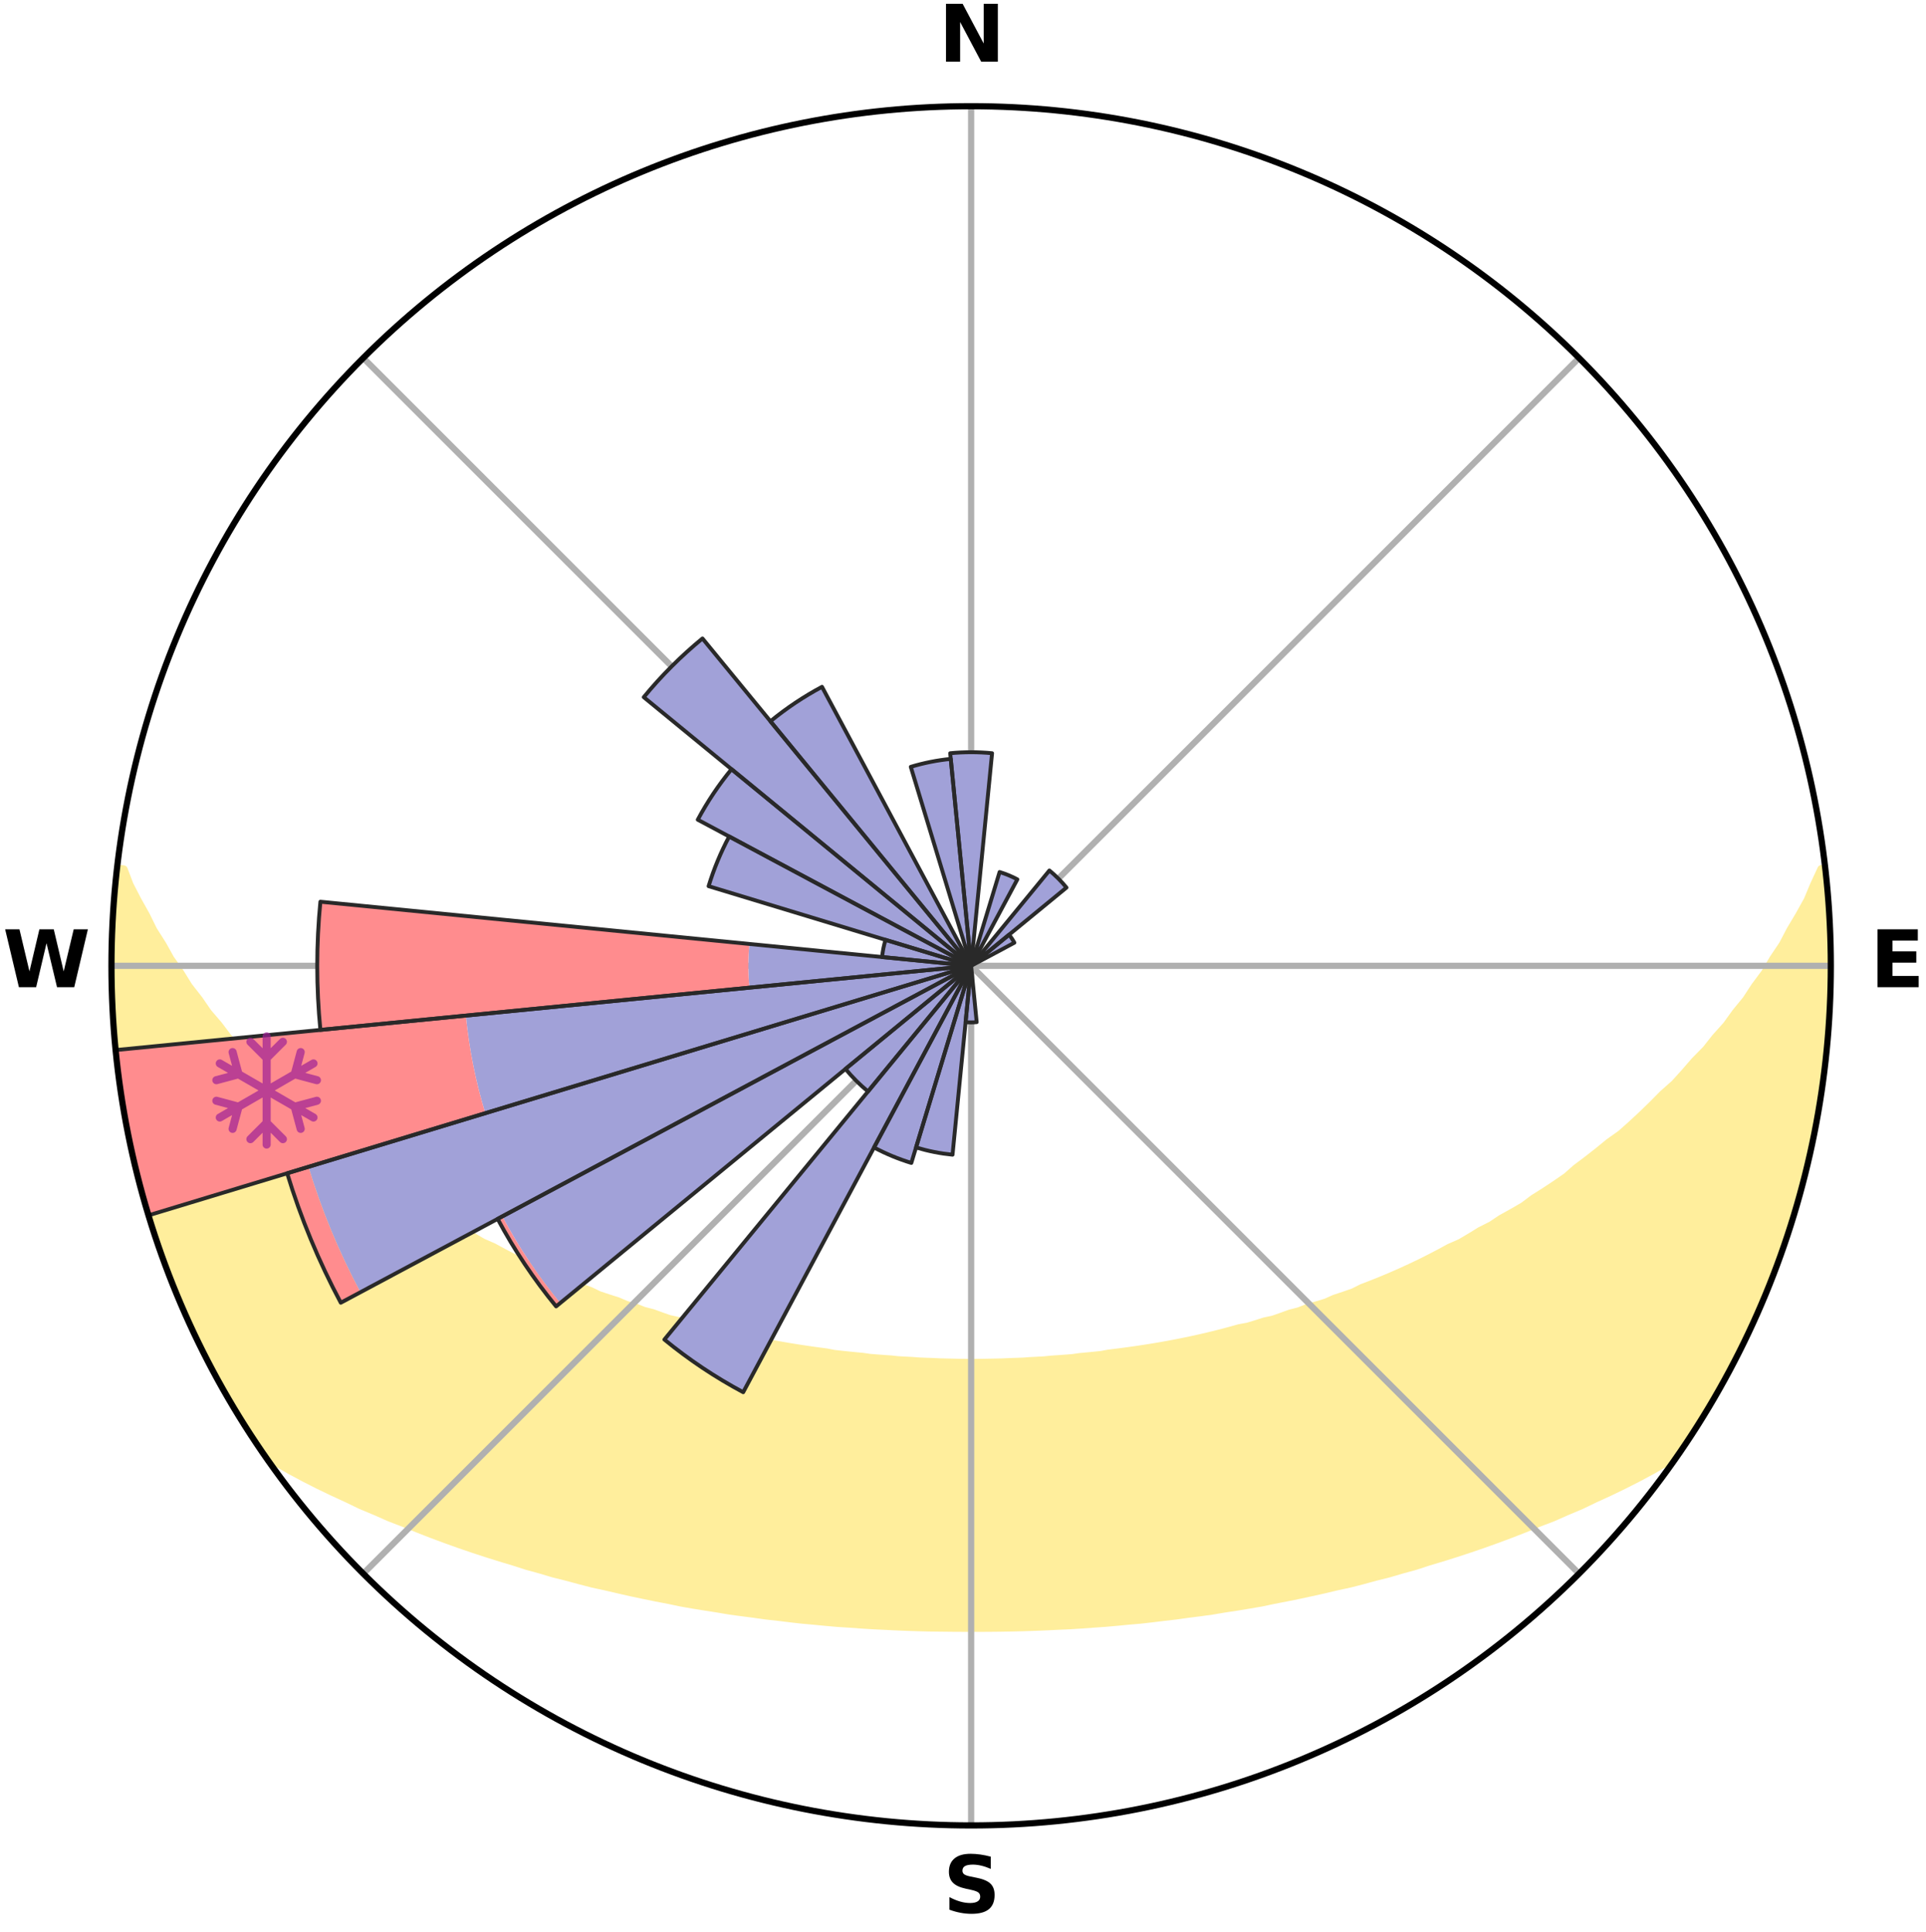 <?xml version="1.0" encoding="utf-8" standalone="no"?>
<!DOCTYPE svg PUBLIC "-//W3C//DTD SVG 1.1//EN"
  "http://www.w3.org/Graphics/SVG/1.1/DTD/svg11.dtd">
<svg xmlns:xlink="http://www.w3.org/1999/xlink" width="248.41pt" height="249.158pt" viewBox="0 0 248.41 249.158" xmlns="http://www.w3.org/2000/svg" version="1.1">
 <title>Ski Rose for Les Planards (Chamonix)</title>
 <defs>
  <style type="text/css">*{stroke-linejoin: round; stroke-linecap: butt}</style>
 </defs>
 <g id="figure_1">
  <g id="patch_1">
   <path d="M 0 249.158 
L 248.41 249.158 
L 248.41 0 
L 0 0 
z
" style="fill: #ffffff"/>
  </g>
  <g id="axes_1">
   <g id="patch_2">
    <path d="M 236.135 124.579 
C 236.135 110.018 233.267 95.599 227.695 82.147 
C 222.122 68.695 213.955 56.471 203.659 46.175 
C 193.363 35.879 181.139 27.711 167.687 22.139 
C 154.235 16.567 139.815 13.699 125.255 13.699 
C 110.694 13.699 96.275 16.567 82.823 22.139 
C 69.371 27.711 57.147 35.879 46.851 46.175 
C 36.555 56.471 28.387 68.695 22.815 82.147 
C 17.243 95.599 14.375 110.018 14.375 124.579 
C 14.375 139.14 17.243 153.559 22.815 167.011 
C 28.387 180.463 36.555 192.687 46.851 202.983 
C 57.147 213.279 69.371 221.447 82.823 227.019 
C 96.275 232.591 110.694 235.459 125.255 235.459 
C 139.815 235.459 154.235 232.591 167.687 227.019 
C 181.139 221.447 193.363 213.279 203.659 202.983 
C 213.955 192.687 222.122 180.463 227.695 167.011 
C 233.267 153.559 236.135 139.14 236.135 124.579 
M 125.255 124.579 
C 125.255 124.579 125.255 124.579 125.255 124.579 
C 125.255 124.579 125.255 124.579 125.255 124.579 
C 125.255 124.579 125.255 124.579 125.255 124.579 
C 125.255 124.579 125.255 124.579 125.255 124.579 
C 125.255 124.579 125.255 124.579 125.255 124.579 
C 125.255 124.579 125.255 124.579 125.255 124.579 
C 125.255 124.579 125.255 124.579 125.255 124.579 
C 125.255 124.579 125.255 124.579 125.255 124.579 
C 125.255 124.579 125.255 124.579 125.255 124.579 
C 125.255 124.579 125.255 124.579 125.255 124.579 
C 125.255 124.579 125.255 124.579 125.255 124.579 
C 125.255 124.579 125.255 124.579 125.255 124.579 
C 125.255 124.579 125.255 124.579 125.255 124.579 
C 125.255 124.579 125.255 124.579 125.255 124.579 
C 125.255 124.579 125.255 124.579 125.255 124.579 
C 125.255 124.579 125.255 124.579 125.255 124.579 
z
" style="fill: #ffffff"/>
   </g>
   <g id="PolyCollection_1">
    <defs>
     <path id="mbd05f527fe" d="M 235.271 -137.114 
L 234.904 -137.072 
L 233.965 -135.047 
L 233.141 -133.07 
L 232.053 -131.111 
L 230.91 -129.192 
L 229.93 -127.32 
L 228.699 -125.482 
L 227.643 -123.686 
L 226.341 -121.932 
L 225.22 -120.215 
L 223.856 -118.548 
L 222.677 -116.912 
L 221.261 -115.335 
L 220.031 -113.781 
L 218.569 -112.294 
L 217.295 -110.824 
L 216.001 -109.393 
L 214.481 -108.042 
L 213.152 -106.696 
L 211.806 -105.391 
L 210.446 -104.127 
L 209.072 -102.903 
L 207.487 -101.774 
L 206.092 -100.634 
L 204.688 -99.534 
L 203.276 -98.474 
L 202.046 -97.386 
L 200.619 -96.401 
L 199.188 -95.456 
L 197.753 -94.549 
L 196.496 -93.602 
L 195.057 -92.769 
L 193.617 -91.972 
L 192.351 -91.126 
L 190.913 -90.4 
L 189.644 -89.619 
L 188.373 -88.868 
L 186.944 -88.241 
L 185.677 -87.553 
L 184.411 -86.893 
L 183.147 -86.261 
L 181.886 -85.658 
L 180.628 -85.082 
L 179.375 -84.532 
L 178.127 -84.009 
L 176.884 -83.511 
L 175.648 -83.038 
L 174.543 -82.483 
L 173.318 -82.057 
L 172.101 -81.653 
L 171.005 -81.164 
L 169.802 -80.803 
L 168.609 -80.462 
L 167.527 -80.034 
L 166.35 -79.731 
L 165.278 -79.341 
L 164.21 -78.969 
L 163.059 -78.719 
L 162.003 -78.381 
L 160.951 -78.059 
L 159.829 -77.855 
L 158.791 -77.563 
L 157.758 -77.287 
L 156.73 -77.025 
L 155.709 -76.776 
L 154.693 -76.541 
L 153.682 -76.319 
L 152.678 -76.109 
L 151.68 -75.91 
L 150.688 -75.723 
L 149.701 -75.547 
L 148.721 -75.381 
L 147.747 -75.225 
L 146.779 -75.078 
L 145.816 -74.94 
L 144.859 -74.81 
L 143.908 -74.688 
L 142.963 -74.573 
L 142.044 -74.402 
L 141.106 -74.305 
L 140.174 -74.214 
L 139.246 -74.128 
L 138.336 -73.998 
L 137.415 -73.927 
L 136.499 -73.861 
L 135.586 -73.8 
L 134.684 -73.706 
L 133.776 -73.657 
L 132.872 -73.612 
L 131.974 -73.545 
L 131.073 -73.511 
L 130.175 -73.482 
L 129.28 -73.439 
L 128.384 -73.42 
L 127.489 -73.404 
L 126.595 -73.386 
L 125.702 -73.38 
L 124.808 -73.38 
L 123.914 -73.388 
L 123.021 -73.408 
L 122.126 -73.426 
L 121.231 -73.448 
L 120.336 -73.492 
L 119.438 -73.524 
L 118.538 -73.56 
L 117.64 -73.629 
L 116.737 -73.676 
L 115.83 -73.726 
L 114.928 -73.822 
L 114.016 -73.885 
L 113.101 -73.953 
L 112.181 -74.026 
L 111.272 -74.158 
L 110.345 -74.245 
L 109.414 -74.338 
L 108.478 -74.437 
L 107.536 -74.543 
L 106.615 -74.726 
L 105.666 -74.849 
L 104.711 -74.981 
L 103.75 -75.121 
L 102.783 -75.269 
L 101.81 -75.427 
L 100.832 -75.594 
L 99.847 -75.772 
L 98.857 -75.96 
L 97.86 -76.16 
L 96.858 -76.371 
L 95.85 -76.594 
L 94.835 -76.83 
L 93.816 -77.08 
L 92.79 -77.343 
L 91.759 -77.62 
L 90.723 -77.912 
L 89.603 -78.117 
L 88.554 -78.439 
L 87.499 -78.778 
L 86.351 -79.029 
L 85.285 -79.401 
L 84.215 -79.792 
L 83.041 -80.095 
L 81.961 -80.523 
L 80.771 -80.864 
L 79.682 -81.332 
L 78.476 -81.715 
L 77.262 -82.119 
L 76.162 -82.65 
L 74.936 -83.099 
L 73.703 -83.573 
L 72.463 -84.07 
L 71.217 -84.593 
L 69.966 -85.142 
L 68.711 -85.718 
L 67.453 -86.321 
L 66.191 -86.951 
L 64.928 -87.611 
L 63.663 -88.299 
L 62.236 -88.925 
L 60.968 -89.674 
L 59.702 -90.454 
L 58.267 -91.18 
L 57.003 -92.024 
L 55.566 -92.82 
L 54.308 -93.731 
L 52.875 -94.598 
L 51.443 -95.504 
L 50.201 -96.518 
L 48.779 -97.498 
L 47.362 -98.517 
L 45.953 -99.575 
L 44.551 -100.673 
L 43.158 -101.812 
L 41.777 -102.99 
L 40.407 -104.209 
L 39.051 -105.468 
L 37.505 -106.726 
L 36.178 -108.07 
L 34.868 -109.454 
L 33.577 -110.878 
L 32.098 -112.315 
L 30.848 -113.823 
L 29.411 -115.35 
L 28.208 -116.941 
L 26.82 -118.559 
L 25.671 -120.231 
L 24.34 -121.937 
L 23.252 -123.689 
L 21.986 -125.48 
L 20.967 -127.31 
L 19.778 -129.184 
L 18.841 -131.088 
L 17.749 -133.04 
L 16.721 -135.03 
L 15.962 -137.031 
L 15.167 -137.122 
L 15.167 -137.122 
L 14.907 -135.204 
L 14.743 -133.276 
L 14.731 -131.339 
L 14.51 -129.414 
L 14.504 -127.479 
L 14.409 -125.546 
L 14.468 -123.612 
L 14.439 -121.677 
L 14.498 -119.743 
L 14.651 -117.814 
L 14.719 -115.88 
L 14.935 -113.956 
L 15.181 -112.038 
L 15.347 -110.109 
L 15.654 -108.199 
L 15.99 -106.294 
L 16.253 -104.377 
L 16.65 -102.483 
L 17.077 -100.597 
L 17.456 -98.699 
L 17.94 -96.826 
L 18.455 -94.961 
L 19.078 -93.128 
L 19.564 -91.255 
L 20.17 -89.418 
L 20.806 -87.592 
L 21.472 -85.776 
L 22.168 -83.972 
L 22.817 -82.148 
L 23.576 -80.368 
L 24.366 -78.601 
L 25.189 -76.85 
L 26.055 -75.12 
L 26.949 -73.404 
L 27.819 -71.676 
L 28.788 -70.001 
L 29.747 -68.321 
L 30.723 -66.65 
L 31.742 -65.005 
L 32.794 -63.38 
L 33.897 -61.791 
L 35.528 -60.577 
L 37.346 -59.53 
L 39.19 -58.539 
L 41.044 -57.595 
L 42.908 -56.698 
L 44.771 -55.839 
L 46.576 -54.97 
L 48.441 -54.192 
L 50.243 -53.395 
L 52.094 -52.684 
L 53.888 -51.955 
L 55.676 -51.258 
L 57.459 -50.593 
L 59.235 -49.958 
L 61.005 -49.352 
L 62.766 -48.774 
L 64.519 -48.224 
L 66.264 -47.7 
L 67.963 -47.153 
L 69.69 -46.68 
L 71.372 -46.178 
L 73.081 -45.753 
L 74.75 -45.303 
L 76.409 -44.87 
L 78.09 -44.509 
L 79.735 -44.124 
L 81.37 -43.753 
L 83 -43.408 
L 84.619 -43.076 
L 86.233 -42.768 
L 87.819 -42.433 
L 89.416 -42.154 
L 91.007 -41.898 
L 92.589 -41.651 
L 94.15 -41.386 
L 95.72 -41.176 
L 97.281 -40.973 
L 98.825 -40.755 
L 100.375 -40.586 
L 101.909 -40.397 
L 103.439 -40.223 
L 104.97 -40.085 
L 106.49 -39.937 
L 108.007 -39.804 
L 109.525 -39.707 
L 111.034 -39.598 
L 112.54 -39.502 
L 114.045 -39.429 
L 115.545 -39.355 
L 117.043 -39.294 
L 118.539 -39.245 
L 120.033 -39.207 
L 121.527 -39.19 
L 123.018 -39.173 
L 124.509 -39.166 
L 126 -39.165 
L 127.491 -39.17 
L 128.983 -39.186 
L 130.476 -39.211 
L 131.97 -39.249 
L 133.466 -39.298 
L 134.964 -39.359 
L 136.465 -39.433 
L 137.97 -39.498 
L 139.476 -39.594 
L 140.986 -39.703 
L 142.502 -39.808 
L 144.019 -39.941 
L 145.539 -40.089 
L 147.072 -40.219 
L 148.602 -40.393 
L 150.136 -40.582 
L 151.683 -40.759 
L 153.228 -40.977 
L 154.791 -41.173 
L 156.358 -41.39 
L 157.92 -41.655 
L 159.504 -41.895 
L 161.093 -42.158 
L 162.692 -42.43 
L 164.278 -42.765 
L 165.889 -43.079 
L 167.511 -43.405 
L 169.138 -43.757 
L 170.776 -44.121 
L 172.418 -44.512 
L 174.099 -44.873 
L 175.761 -45.3 
L 177.427 -45.756 
L 179.136 -46.182 
L 180.821 -46.678 
L 182.549 -47.151 
L 184.244 -47.704 
L 185.988 -48.227 
L 187.741 -48.777 
L 189.503 -49.355 
L 191.272 -49.961 
L 193.048 -50.596 
L 194.831 -51.261 
L 196.619 -51.958 
L 198.413 -52.687 
L 200.269 -53.393 
L 202.071 -54.19 
L 203.931 -54.973 
L 205.736 -55.842 
L 207.604 -56.696 
L 209.463 -57.597 
L 211.321 -58.538 
L 213.161 -59.532 
L 214.984 -60.576 
L 216.629 -61.779 
L 217.7 -63.391 
L 218.751 -65.016 
L 219.792 -66.647 
L 220.783 -68.309 
L 221.706 -70.01 
L 222.673 -71.685 
L 223.511 -73.43 
L 224.387 -75.153 
L 225.329 -76.846 
L 226.121 -78.612 
L 226.908 -80.379 
L 227.613 -82.181 
L 228.38 -83.957 
L 229.1 -85.753 
L 229.773 -87.567 
L 230.399 -89.398 
L 230.978 -91.245 
L 231.511 -93.105 
L 232.055 -94.961 
L 232.49 -96.846 
L 233.055 -98.699 
L 233.403 -100.603 
L 233.845 -102.486 
L 234.252 -104.378 
L 234.513 -106.296 
L 234.874 -108.196 
L 235.171 -110.108 
L 235.275 -112.044 
L 235.521 -113.962 
L 235.729 -115.885 
L 235.899 -117.812 
L 236.016 -119.743 
L 235.931 -121.681 
L 235.993 -123.613 
L 236.02 -125.546 
L 236 -127.479 
L 235.959 -129.412 
L 235.884 -131.345 
L 235.777 -133.277 
L 235.623 -135.206 
L 235.271 -137.114 
z
" style="stroke: #ffee9c"/>
    </defs>
    <g clip-path="url(#p025581bc86)">
     <use xlink:href="#mbd05f527fe" x="0" y="249.158" style="fill: #ffee9c; stroke: #ffee9c"/>
    </g>
   </g>
   <g id="matplotlib.axis_1">
    <g id="xtick_1">
     <g id="line2d_1">
      <path d="M 125.255 124.579 
L 125.255 13.699 
" clip-path="url(#p025581bc86)" style="fill: none; stroke: #b0b0b0; stroke-width: 0.8; stroke-linecap: square"/>
     </g>
     <g id="text_1">
      <!-- N -->
      <g transform="translate(121.07 7.958) scale(0.1 -0.1)">
       <defs>
        <path id="DejaVuSans-Bold-4e" d="M 588 4666 
L 1931 4666 
L 3628 1466 
L 3628 4666 
L 4769 4666 
L 4769 0 
L 3425 0 
L 1728 3200 
L 1728 0 
L 588 0 
L 588 4666 
z
" transform="scale(0.016)"/>
       </defs>
       <use xlink:href="#DejaVuSans-Bold-4e"/>
      </g>
     </g>
    </g>
    <g id="xtick_2">
     <g id="line2d_2">
      <path d="M 125.255 124.579 
L 203.659 46.175 
" clip-path="url(#p025581bc86)" style="fill: none; stroke: #b0b0b0; stroke-width: 0.8; stroke-linecap: square"/>
     </g>
    </g>
    <g id="xtick_3">
     <g id="line2d_3">
      <path d="M 125.255 124.579 
L 236.135 124.579 
" clip-path="url(#p025581bc86)" style="fill: none; stroke: #b0b0b0; stroke-width: 0.8; stroke-linecap: square"/>
     </g>
     <g id="text_2">
      <!-- E -->
      <g transform="translate(241.219 127.338) scale(0.1 -0.1)">
       <defs>
        <path id="DejaVuSans-Bold-45" d="M 588 4666 
L 3834 4666 
L 3834 3756 
L 1791 3756 
L 1791 2888 
L 3713 2888 
L 3713 1978 
L 1791 1978 
L 1791 909 
L 3903 909 
L 3903 0 
L 588 0 
L 588 4666 
z
" transform="scale(0.016)"/>
       </defs>
       <use xlink:href="#DejaVuSans-Bold-45"/>
      </g>
     </g>
    </g>
    <g id="xtick_4">
     <g id="line2d_4">
      <path d="M 125.255 124.579 
L 203.659 202.983 
" clip-path="url(#p025581bc86)" style="fill: none; stroke: #b0b0b0; stroke-width: 0.8; stroke-linecap: square"/>
     </g>
    </g>
    <g id="xtick_5">
     <g id="line2d_5">
      <path d="M 125.255 124.579 
L 125.255 235.459 
" clip-path="url(#p025581bc86)" style="fill: none; stroke: #b0b0b0; stroke-width: 0.8; stroke-linecap: square"/>
     </g>
     <g id="text_3">
      <!-- S -->
      <g transform="translate(121.654 246.718) scale(0.1 -0.1)">
       <defs>
        <path id="DejaVuSans-Bold-53" d="M 3834 4519 
L 3834 3531 
Q 3450 3703 3084 3790 
Q 2719 3878 2394 3878 
Q 1963 3878 1756 3759 
Q 1550 3641 1550 3391 
Q 1550 3203 1689 3098 
Q 1828 2994 2194 2919 
L 2706 2816 
Q 3484 2659 3812 2340 
Q 4141 2022 4141 1434 
Q 4141 663 3683 286 
Q 3225 -91 2284 -91 
Q 1841 -91 1394 -6 
Q 947 78 500 244 
L 500 1259 
Q 947 1022 1364 901 
Q 1781 781 2169 781 
Q 2563 781 2772 912 
Q 2981 1044 2981 1288 
Q 2981 1506 2839 1625 
Q 2697 1744 2272 1838 
L 1806 1941 
Q 1106 2091 782 2419 
Q 459 2747 459 3303 
Q 459 4000 909 4375 
Q 1359 4750 2203 4750 
Q 2588 4750 2994 4692 
Q 3400 4634 3834 4519 
z
" transform="scale(0.016)"/>
       </defs>
       <use xlink:href="#DejaVuSans-Bold-53"/>
      </g>
     </g>
    </g>
    <g id="xtick_6">
     <g id="line2d_6">
      <path d="M 125.255 124.579 
L 46.851 202.983 
" clip-path="url(#p025581bc86)" style="fill: none; stroke: #b0b0b0; stroke-width: 0.8; stroke-linecap: square"/>
     </g>
    </g>
    <g id="xtick_7">
     <g id="line2d_7">
      <path d="M 125.255 124.579 
L 14.375 124.579 
" clip-path="url(#p025581bc86)" style="fill: none; stroke: #b0b0b0; stroke-width: 0.8; stroke-linecap: square"/>
     </g>
     <g id="text_4">
      <!-- W -->
      <g transform="translate(0.36 127.338) scale(0.1 -0.1)">
       <defs>
        <path id="DejaVuSans-Bold-57" d="M 191 4666 
L 1344 4666 
L 2150 1275 
L 2950 4666 
L 4109 4666 
L 4909 1275 
L 5716 4666 
L 6859 4666 
L 5759 0 
L 4372 0 
L 3525 3547 
L 2688 0 
L 1300 0 
L 191 4666 
z
" transform="scale(0.016)"/>
       </defs>
       <use xlink:href="#DejaVuSans-Bold-57"/>
      </g>
     </g>
    </g>
    <g id="xtick_8">
     <g id="line2d_8">
      <path d="M 125.255 124.579 
L 46.851 46.175 
" clip-path="url(#p025581bc86)" style="fill: none; stroke: #b0b0b0; stroke-width: 0.8; stroke-linecap: square"/>
     </g>
    </g>
   </g>
   <g id="matplotlib.axis_2"/>
   <g id="patch_3">
    <path d="M 125.255 124.579 
C 125.255 124.579 125.255 124.579 125.255 124.579 
C 125.255 124.579 125.255 124.579 125.255 124.579 
L 125.255 124.579 
C 125.255 124.579 125.255 124.579 125.255 124.579 
C 125.255 124.579 125.255 124.579 125.255 124.579 
z
" clip-path="url(#p025581bc86)" style="fill: #d9d9d9"/>
   </g>
   <g id="patch_4">
    <path d="M 125.255 124.579 
C 125.255 124.579 125.255 124.579 125.255 124.579 
C 125.255 124.579 125.255 124.579 125.255 124.579 
L 125.255 124.579 
C 125.255 124.579 125.255 124.579 125.255 124.579 
C 125.255 124.579 125.255 124.579 125.255 124.579 
z
" clip-path="url(#p025581bc86)" style="fill: #d9d9d9"/>
   </g>
   <g id="patch_5">
    <path d="M 125.255 124.579 
C 125.255 124.579 125.255 124.579 125.255 124.579 
C 125.255 124.579 125.255 124.579 125.255 124.579 
L 125.255 124.579 
C 125.255 124.579 125.255 124.579 125.255 124.579 
C 125.255 124.579 125.255 124.579 125.255 124.579 
z
" clip-path="url(#p025581bc86)" style="fill: #d9d9d9"/>
   </g>
   <g id="patch_6">
    <path d="M 125.255 124.579 
C 125.255 124.579 125.255 124.579 125.255 124.579 
C 125.255 124.579 125.255 124.579 125.255 124.579 
L 125.255 124.579 
C 125.255 124.579 125.255 124.579 125.255 124.579 
C 125.255 124.579 125.255 124.579 125.255 124.579 
z
" clip-path="url(#p025581bc86)" style="fill: #d9d9d9"/>
   </g>
   <g id="patch_7">
    <path d="M 125.255 124.579 
C 125.255 124.579 125.255 124.579 125.255 124.579 
C 125.255 124.579 125.255 124.579 125.255 124.579 
L 125.255 124.579 
C 125.255 124.579 125.255 124.579 125.255 124.579 
C 125.255 124.579 125.255 124.579 125.255 124.579 
z
" clip-path="url(#p025581bc86)" style="fill: #d9d9d9"/>
   </g>
   <g id="patch_8">
    <path d="M 125.255 124.579 
C 125.255 124.579 125.255 124.579 125.255 124.579 
C 125.255 124.579 125.255 124.579 125.255 124.579 
L 125.255 124.579 
C 125.255 124.579 125.255 124.579 125.255 124.579 
C 125.255 124.579 125.255 124.579 125.255 124.579 
z
" clip-path="url(#p025581bc86)" style="fill: #d9d9d9"/>
   </g>
   <g id="patch_9">
    <path d="M 125.255 124.579 
C 125.255 124.579 125.255 124.579 125.255 124.579 
C 125.255 124.579 125.255 124.579 125.255 124.579 
L 125.255 124.579 
C 125.255 124.579 125.255 124.579 125.255 124.579 
C 125.255 124.579 125.255 124.579 125.255 124.579 
z
" clip-path="url(#p025581bc86)" style="fill: #d9d9d9"/>
   </g>
   <g id="patch_10">
    <path d="M 125.255 124.579 
C 125.255 124.579 125.255 124.579 125.255 124.579 
C 125.255 124.579 125.255 124.579 125.255 124.579 
L 125.255 124.579 
C 125.255 124.579 125.255 124.579 125.255 124.579 
C 125.255 124.579 125.255 124.579 125.255 124.579 
z
" clip-path="url(#p025581bc86)" style="fill: #d9d9d9"/>
   </g>
   <g id="patch_11">
    <path d="M 125.255 124.579 
C 125.255 124.579 125.255 124.579 125.255 124.579 
C 125.255 124.579 125.255 124.579 125.255 124.579 
L 125.255 124.579 
C 125.255 124.579 125.255 124.579 125.255 124.579 
C 125.255 124.579 125.255 124.579 125.255 124.579 
z
" clip-path="url(#p025581bc86)" style="fill: #d9d9d9"/>
   </g>
   <g id="patch_12">
    <path d="M 125.255 124.579 
C 125.255 124.579 125.255 124.579 125.255 124.579 
C 125.255 124.579 125.255 124.579 125.255 124.579 
L 125.255 124.579 
C 125.255 124.579 125.255 124.579 125.255 124.579 
C 125.255 124.579 125.255 124.579 125.255 124.579 
z
" clip-path="url(#p025581bc86)" style="fill: #d9d9d9"/>
   </g>
   <g id="patch_13">
    <path d="M 125.255 124.579 
C 125.255 124.579 125.255 124.579 125.255 124.579 
C 125.255 124.579 125.255 124.579 125.255 124.579 
L 125.255 124.579 
C 125.255 124.579 125.255 124.579 125.255 124.579 
C 125.255 124.579 125.255 124.579 125.255 124.579 
z
" clip-path="url(#p025581bc86)" style="fill: #d9d9d9"/>
   </g>
   <g id="patch_14">
    <path d="M 125.255 124.579 
C 125.255 124.579 125.255 124.579 125.255 124.579 
C 125.255 124.579 125.255 124.579 125.255 124.579 
L 125.255 124.579 
C 125.255 124.579 125.255 124.579 125.255 124.579 
C 125.255 124.579 125.255 124.579 125.255 124.579 
z
" clip-path="url(#p025581bc86)" style="fill: #d9d9d9"/>
   </g>
   <g id="patch_15">
    <path d="M 125.255 124.579 
C 125.255 124.579 125.255 124.579 125.255 124.579 
C 125.255 124.579 125.255 124.579 125.255 124.579 
L 125.255 124.579 
C 125.255 124.579 125.255 124.579 125.255 124.579 
C 125.255 124.579 125.255 124.579 125.255 124.579 
z
" clip-path="url(#p025581bc86)" style="fill: #d9d9d9"/>
   </g>
   <g id="patch_16">
    <path d="M 125.255 124.579 
C 125.255 124.579 125.255 124.579 125.255 124.579 
C 125.255 124.579 125.255 124.579 125.255 124.579 
L 125.255 124.579 
C 125.255 124.579 125.255 124.579 125.255 124.579 
C 125.255 124.579 125.255 124.579 125.255 124.579 
z
" clip-path="url(#p025581bc86)" style="fill: #d9d9d9"/>
   </g>
   <g id="patch_17">
    <path d="M 125.255 124.579 
C 125.255 124.579 125.255 124.579 125.255 124.579 
C 125.255 124.579 125.255 124.579 125.255 124.579 
L 125.255 124.579 
C 125.255 124.579 125.255 124.579 125.255 124.579 
C 125.255 124.579 125.255 124.579 125.255 124.579 
z
" clip-path="url(#p025581bc86)" style="fill: #d9d9d9"/>
   </g>
   <g id="patch_18">
    <path d="M 125.255 124.579 
C 125.255 124.579 125.255 124.579 125.255 124.579 
C 125.255 124.579 125.255 124.579 125.255 124.579 
L 125.255 124.579 
C 125.255 124.579 125.255 124.579 125.255 124.579 
C 125.255 124.579 125.255 124.579 125.255 124.579 
z
" clip-path="url(#p025581bc86)" style="fill: #d9d9d9"/>
   </g>
   <g id="patch_19">
    <path d="M 125.255 124.579 
C 125.255 124.579 125.255 124.579 125.255 124.579 
C 125.255 124.579 125.255 124.579 125.255 124.579 
L 125.255 124.579 
C 125.255 124.579 125.255 124.579 125.255 124.579 
C 125.255 124.579 125.255 124.579 125.255 124.579 
z
" clip-path="url(#p025581bc86)" style="fill: #d9d9d9"/>
   </g>
   <g id="patch_20">
    <path d="M 125.255 124.579 
C 125.255 124.579 125.255 124.579 125.255 124.579 
C 125.255 124.579 125.255 124.579 125.255 124.579 
L 125.255 124.579 
C 125.255 124.579 125.255 124.579 125.255 124.579 
C 125.255 124.579 125.255 124.579 125.255 124.579 
z
" clip-path="url(#p025581bc86)" style="fill: #d9d9d9"/>
   </g>
   <g id="patch_21">
    <path d="M 125.255 124.579 
C 125.255 124.579 125.255 124.579 125.255 124.579 
C 125.255 124.579 125.255 124.579 125.255 124.579 
L 125.255 124.579 
C 125.255 124.579 125.255 124.579 125.255 124.579 
C 125.255 124.579 125.255 124.579 125.255 124.579 
z
" clip-path="url(#p025581bc86)" style="fill: #d9d9d9"/>
   </g>
   <g id="patch_22">
    <path d="M 125.255 124.579 
C 125.255 124.579 125.255 124.579 125.255 124.579 
C 125.255 124.579 125.255 124.579 125.255 124.579 
L 125.255 124.579 
C 125.255 124.579 125.255 124.579 125.255 124.579 
C 125.255 124.579 125.255 124.579 125.255 124.579 
z
" clip-path="url(#p025581bc86)" style="fill: #d9d9d9"/>
   </g>
   <g id="patch_23">
    <path d="M 125.255 124.579 
C 125.255 124.579 125.255 124.579 125.255 124.579 
C 125.255 124.579 125.255 124.579 125.255 124.579 
L 125.255 124.579 
C 125.255 124.579 125.255 124.579 125.255 124.579 
C 125.255 124.579 125.255 124.579 125.255 124.579 
z
" clip-path="url(#p025581bc86)" style="fill: #d9d9d9"/>
   </g>
   <g id="patch_24">
    <path d="M 125.255 124.579 
C 125.255 124.579 125.255 124.579 125.255 124.579 
C 125.255 124.579 125.255 124.579 125.255 124.579 
L 125.255 124.579 
C 125.255 124.579 125.255 124.579 125.255 124.579 
C 125.255 124.579 125.255 124.579 125.255 124.579 
z
" clip-path="url(#p025581bc86)" style="fill: #d9d9d9"/>
   </g>
   <g id="patch_25">
    <path d="M 125.255 124.579 
C 125.255 124.579 125.255 124.579 125.255 124.579 
C 125.255 124.579 125.255 124.579 125.255 124.579 
L 125.255 124.579 
C 125.255 124.579 125.255 124.579 125.255 124.579 
C 125.255 124.579 125.255 124.579 125.255 124.579 
z
" clip-path="url(#p025581bc86)" style="fill: #d9d9d9"/>
   </g>
   <g id="patch_26">
    <path d="M 125.255 124.579 
C 125.255 124.579 125.255 124.579 125.255 124.579 
C 125.255 124.579 125.255 124.579 125.255 124.579 
L 125.255 124.579 
C 125.255 124.579 125.255 124.579 125.255 124.579 
C 125.255 124.579 125.255 124.579 125.255 124.579 
z
" clip-path="url(#p025581bc86)" style="fill: #d9d9d9"/>
   </g>
   <g id="patch_27">
    <path d="M 125.255 124.579 
C 125.255 124.579 125.255 124.579 125.255 124.579 
C 125.255 124.579 125.255 124.579 125.255 124.579 
L 125.255 124.579 
C 125.255 124.579 125.255 124.579 125.255 124.579 
C 125.255 124.579 125.255 124.579 125.255 124.579 
z
" clip-path="url(#p025581bc86)" style="fill: #d9d9d9"/>
   </g>
   <g id="patch_28">
    <path d="M 125.255 124.579 
C 125.255 124.579 125.255 124.579 125.255 124.579 
C 125.255 124.579 125.255 124.579 125.255 124.579 
L 125.255 124.579 
C 125.255 124.579 125.255 124.579 125.255 124.579 
C 125.255 124.579 125.255 124.579 125.255 124.579 
z
" clip-path="url(#p025581bc86)" style="fill: #d9d9d9"/>
   </g>
   <g id="patch_29">
    <path d="M 125.255 124.579 
C 125.255 124.579 125.255 124.579 125.255 124.579 
C 125.255 124.579 125.255 124.579 125.255 124.579 
L 125.255 124.579 
C 125.255 124.579 125.255 124.579 125.255 124.579 
C 125.255 124.579 125.255 124.579 125.255 124.579 
z
" clip-path="url(#p025581bc86)" style="fill: #d9d9d9"/>
   </g>
   <g id="patch_30">
    <path d="M 125.255 124.579 
C 125.255 124.579 125.255 124.579 125.255 124.579 
C 125.255 124.579 125.255 124.579 125.255 124.579 
L 125.255 124.579 
C 125.255 124.579 125.255 124.579 125.255 124.579 
C 125.255 124.579 125.255 124.579 125.255 124.579 
z
" clip-path="url(#p025581bc86)" style="fill: #d9d9d9"/>
   </g>
   <g id="patch_31">
    <path d="M 125.255 124.579 
C 125.255 124.579 125.255 124.579 125.255 124.579 
C 125.255 124.579 125.255 124.579 125.255 124.579 
L 125.255 124.579 
C 125.255 124.579 125.255 124.579 125.255 124.579 
C 125.255 124.579 125.255 124.579 125.255 124.579 
z
" clip-path="url(#p025581bc86)" style="fill: #d9d9d9"/>
   </g>
   <g id="patch_32">
    <path d="M 125.255 124.579 
C 125.255 124.579 125.255 124.579 125.255 124.579 
C 125.255 124.579 125.255 124.579 125.255 124.579 
L 125.255 124.579 
C 125.255 124.579 125.255 124.579 125.255 124.579 
C 125.255 124.579 125.255 124.579 125.255 124.579 
z
" clip-path="url(#p025581bc86)" style="fill: #d9d9d9"/>
   </g>
   <g id="patch_33">
    <path d="M 125.255 124.579 
C 125.255 124.579 125.255 124.579 125.255 124.579 
C 125.255 124.579 125.255 124.579 125.255 124.579 
L 125.255 124.579 
C 125.255 124.579 125.255 124.579 125.255 124.579 
C 125.255 124.579 125.255 124.579 125.255 124.579 
z
" clip-path="url(#p025581bc86)" style="fill: #d9d9d9"/>
   </g>
   <g id="patch_34">
    <path d="M 125.255 124.579 
C 125.255 124.579 125.255 124.579 125.255 124.579 
C 125.255 124.579 125.255 124.579 125.255 124.579 
L 125.255 124.579 
C 125.255 124.579 125.255 124.579 125.255 124.579 
C 125.255 124.579 125.255 124.579 125.255 124.579 
z
" clip-path="url(#p025581bc86)" style="fill: #d9d9d9"/>
   </g>
   <g id="patch_35">
    <path d="M 125.255 124.579 
C 125.255 124.579 125.255 124.579 125.255 124.579 
C 125.255 124.579 125.255 124.579 125.255 124.579 
L 127.956 97.157 
C 127.058 97.069 126.157 97.025 125.255 97.025 
C 124.353 97.025 123.452 97.069 122.554 97.157 
z
" clip-path="url(#p025581bc86)" style="fill: #a1a1d8"/>
   </g>
   <g id="patch_36">
    <path d="M 125.255 124.579 
C 125.255 124.579 125.255 124.579 125.255 124.579 
C 125.255 124.579 125.255 124.579 125.255 124.579 
L 125.255 124.579 
C 125.255 124.579 125.255 124.579 125.255 124.579 
C 125.255 124.579 125.255 124.579 125.255 124.579 
z
" clip-path="url(#p025581bc86)" style="fill: #a1a1d8"/>
   </g>
   <g id="patch_37">
    <path d="M 125.255 124.579 
C 125.255 124.579 125.255 124.579 125.255 124.579 
C 125.255 124.579 125.255 124.579 125.255 124.579 
L 131.215 113.429 
C 130.85 113.234 130.475 113.057 130.093 112.899 
C 129.711 112.74 129.321 112.601 128.925 112.481 
z
" clip-path="url(#p025581bc86)" style="fill: #a1a1d8"/>
   </g>
   <g id="patch_38">
    <path d="M 125.255 124.579 
C 125.255 124.579 125.255 124.579 125.255 124.579 
C 125.255 124.579 125.255 124.579 125.255 124.579 
L 125.255 124.579 
C 125.255 124.579 125.255 124.579 125.255 124.579 
C 125.255 124.579 125.255 124.579 125.255 124.579 
z
" clip-path="url(#p025581bc86)" style="fill: #a1a1d8"/>
   </g>
   <g id="patch_39">
    <path d="M 125.255 124.579 
C 125.255 124.579 125.255 124.579 125.255 124.579 
C 125.255 124.579 125.255 124.579 125.255 124.579 
L 137.552 114.487 
C 137.222 114.084 136.872 113.698 136.504 113.33 
C 136.136 112.962 135.75 112.612 135.347 112.282 
z
" clip-path="url(#p025581bc86)" style="fill: #a1a1d8"/>
   </g>
   <g id="patch_40">
    <path d="M 125.255 124.579 
C 125.255 124.579 125.255 124.579 125.255 124.579 
C 125.255 124.579 125.255 124.579 125.255 124.579 
L 130.83 121.599 
C 130.732 121.417 130.626 121.239 130.511 121.067 
C 130.396 120.895 130.273 120.729 130.141 120.569 
z
" clip-path="url(#p025581bc86)" style="fill: #a1a1d8"/>
   </g>
   <g id="patch_41">
    <path d="M 125.255 124.579 
C 125.255 124.579 125.255 124.579 125.255 124.579 
C 125.255 124.579 125.255 124.579 125.255 124.579 
L 125.255 124.579 
C 125.255 124.579 125.255 124.579 125.255 124.579 
C 125.255 124.579 125.255 124.579 125.255 124.579 
z
" clip-path="url(#p025581bc86)" style="fill: #a1a1d8"/>
   </g>
   <g id="patch_42">
    <path d="M 125.255 124.579 
C 125.255 124.579 125.255 124.579 125.255 124.579 
C 125.255 124.579 125.255 124.579 125.255 124.579 
L 125.255 124.579 
C 125.255 124.579 125.255 124.579 125.255 124.579 
C 125.255 124.579 125.255 124.579 125.255 124.579 
z
" clip-path="url(#p025581bc86)" style="fill: #a1a1d8"/>
   </g>
   <g id="patch_43">
    <path d="M 125.255 124.579 
C 125.255 124.579 125.255 124.579 125.255 124.579 
C 125.255 124.579 125.255 124.579 125.255 124.579 
L 125.255 124.579 
C 125.255 124.579 125.255 124.579 125.255 124.579 
C 125.255 124.579 125.255 124.579 125.255 124.579 
z
" clip-path="url(#p025581bc86)" style="fill: #a1a1d8"/>
   </g>
   <g id="patch_44">
    <path d="M 125.255 124.579 
C 125.255 124.579 125.255 124.579 125.255 124.579 
C 125.255 124.579 125.255 124.579 125.255 124.579 
L 125.255 124.579 
C 125.255 124.579 125.255 124.579 125.255 124.579 
C 125.255 124.579 125.255 124.579 125.255 124.579 
z
" clip-path="url(#p025581bc86)" style="fill: #a1a1d8"/>
   </g>
   <g id="patch_45">
    <path d="M 125.255 124.579 
C 125.255 124.579 125.255 124.579 125.255 124.579 
C 125.255 124.579 125.255 124.579 125.255 124.579 
L 125.255 124.579 
C 125.255 124.579 125.255 124.579 125.255 124.579 
C 125.255 124.579 125.255 124.579 125.255 124.579 
z
" clip-path="url(#p025581bc86)" style="fill: #a1a1d8"/>
   </g>
   <g id="patch_46">
    <path d="M 125.255 124.579 
C 125.255 124.579 125.255 124.579 125.255 124.579 
C 125.255 124.579 125.255 124.579 125.255 124.579 
L 125.255 124.579 
C 125.255 124.579 125.255 124.579 125.255 124.579 
C 125.255 124.579 125.255 124.579 125.255 124.579 
z
" clip-path="url(#p025581bc86)" style="fill: #a1a1d8"/>
   </g>
   <g id="patch_47">
    <path d="M 125.255 124.579 
C 125.255 124.579 125.255 124.579 125.255 124.579 
C 125.255 124.579 125.255 124.579 125.255 124.579 
L 125.255 124.579 
C 125.255 124.579 125.255 124.579 125.255 124.579 
C 125.255 124.579 125.255 124.579 125.255 124.579 
z
" clip-path="url(#p025581bc86)" style="fill: #a1a1d8"/>
   </g>
   <g id="patch_48">
    <path d="M 125.255 124.579 
C 125.255 124.579 125.255 124.579 125.255 124.579 
C 125.255 124.579 125.255 124.579 125.255 124.579 
L 125.255 124.579 
C 125.255 124.579 125.255 124.579 125.255 124.579 
C 125.255 124.579 125.255 124.579 125.255 124.579 
z
" clip-path="url(#p025581bc86)" style="fill: #a1a1d8"/>
   </g>
   <g id="patch_49">
    <path d="M 125.255 124.579 
C 125.255 124.579 125.255 124.579 125.255 124.579 
C 125.255 124.579 125.255 124.579 125.255 124.579 
L 125.255 124.579 
C 125.255 124.579 125.255 124.579 125.255 124.579 
C 125.255 124.579 125.255 124.579 125.255 124.579 
z
" clip-path="url(#p025581bc86)" style="fill: #a1a1d8"/>
   </g>
   <g id="patch_50">
    <path d="M 125.255 124.579 
C 125.255 124.579 125.255 124.579 125.255 124.579 
C 125.255 124.579 125.255 124.579 125.255 124.579 
L 125.255 124.579 
C 125.255 124.579 125.255 124.579 125.255 124.579 
C 125.255 124.579 125.255 124.579 125.255 124.579 
z
" clip-path="url(#p025581bc86)" style="fill: #a1a1d8"/>
   </g>
   <g id="patch_51">
    <path d="M 125.255 124.579 
C 125.255 124.579 125.255 124.579 125.255 124.579 
C 125.255 124.579 125.255 124.579 125.255 124.579 
L 124.539 131.843 
C 124.777 131.867 125.016 131.878 125.255 131.878 
C 125.494 131.878 125.733 131.867 125.97 131.843 
z
" clip-path="url(#p025581bc86)" style="fill: #a1a1d8"/>
   </g>
   <g id="patch_52">
    <path d="M 125.255 124.579 
C 125.255 124.579 125.255 124.579 125.255 124.579 
C 125.255 124.579 125.255 124.579 125.255 124.579 
L 118.148 148.008 
C 118.915 148.24 119.693 148.435 120.479 148.591 
C 121.264 148.748 122.058 148.865 122.855 148.944 
z
" clip-path="url(#p025581bc86)" style="fill: #a1a1d8"/>
   </g>
   <g id="patch_53">
    <path d="M 125.255 124.579 
C 125.255 124.579 125.255 124.579 125.255 124.579 
C 125.255 124.579 125.255 124.579 125.255 124.579 
L 112.73 148.012 
C 113.497 148.422 114.284 148.794 115.087 149.126 
C 115.89 149.459 116.71 149.752 117.542 150.005 
z
" clip-path="url(#p025581bc86)" style="fill: #a1a1d8"/>
   </g>
   <g id="patch_54">
    <path d="M 125.255 124.579 
C 125.255 124.579 125.255 124.579 125.255 124.579 
C 125.255 124.579 125.255 124.579 125.255 124.579 
L 85.691 172.788 
C 87.269 174.083 88.909 175.3 90.606 176.434 
C 92.304 177.568 94.056 178.618 95.856 179.58 
z
" clip-path="url(#p025581bc86)" style="fill: #a1a1d8"/>
   </g>
   <g id="patch_55">
    <path d="M 125.255 124.579 
C 125.255 124.579 125.255 124.579 125.255 124.579 
C 125.255 124.579 125.255 124.579 125.255 124.579 
L 109.048 137.88 
C 109.483 138.41 109.945 138.919 110.43 139.404 
C 110.915 139.889 111.424 140.35 111.954 140.786 
z
" clip-path="url(#p025581bc86)" style="fill: #a1a1d8"/>
   </g>
   <g id="patch_56">
    <path d="M 125.255 124.579 
C 125.255 124.579 125.255 124.579 125.255 124.579 
C 125.255 124.579 125.255 124.579 125.255 124.579 
L 64.781 156.903 
C 65.839 158.883 66.993 160.809 68.24 162.675 
C 69.487 164.541 70.825 166.345 72.249 168.08 
z
" clip-path="url(#p025581bc86)" style="fill: #a1a1d8"/>
   </g>
   <g id="patch_57">
    <path d="M 125.255 124.579 
C 125.255 124.579 125.255 124.579 125.255 124.579 
C 125.255 124.579 125.255 124.579 125.255 124.579 
L 39.778 150.508 
C 40.626 153.306 41.612 156.061 42.731 158.762 
C 43.85 161.463 45.1 164.107 46.479 166.686 
z
" clip-path="url(#p025581bc86)" style="fill: #a1a1d8"/>
   </g>
   <g id="patch_58">
    <path d="M 125.255 124.579 
C 125.255 124.579 125.255 124.579 125.255 124.579 
C 125.255 124.579 125.255 124.579 125.255 124.579 
L 60.079 130.998 
C 60.29 133.132 60.604 135.253 61.022 137.356 
C 61.441 139.458 61.962 141.539 62.584 143.59 
z
" clip-path="url(#p025581bc86)" style="fill: #a1a1d8"/>
   </g>
   <g id="patch_59">
    <path d="M 125.255 124.579 
C 125.255 124.579 125.255 124.579 125.255 124.579 
C 125.255 124.579 125.255 124.579 125.255 124.579 
L 96.656 121.762 
C 96.564 122.698 96.517 123.638 96.517 124.579 
C 96.517 125.52 96.564 126.46 96.656 127.396 
z
" clip-path="url(#p025581bc86)" style="fill: #a1a1d8"/>
   </g>
   <g id="patch_60">
    <path d="M 125.255 124.579 
C 125.255 124.579 125.255 124.579 125.255 124.579 
C 125.255 124.579 125.255 124.579 125.255 124.579 
L 114.211 121.229 
C 114.101 121.59 114.009 121.957 113.935 122.327 
C 113.862 122.698 113.806 123.072 113.769 123.448 
z
" clip-path="url(#p025581bc86)" style="fill: #a1a1d8"/>
   </g>
   <g id="patch_61">
    <path d="M 125.255 124.579 
C 125.255 124.579 125.255 124.579 125.255 124.579 
C 125.255 124.579 125.255 124.579 125.255 124.579 
L 94.048 107.899 
C 93.502 108.92 93.007 109.968 92.564 111.038 
C 92.12 112.108 91.73 113.199 91.394 114.307 
z
" clip-path="url(#p025581bc86)" style="fill: #a1a1d8"/>
   </g>
   <g id="patch_62">
    <path d="M 125.255 124.579 
C 125.255 124.579 125.255 124.579 125.255 124.579 
C 125.255 124.579 125.255 124.579 125.255 124.579 
L 94.35 99.216 
C 93.52 100.228 92.74 101.279 92.013 102.367 
C 91.286 103.455 90.612 104.579 89.996 105.733 
z
" clip-path="url(#p025581bc86)" style="fill: #a1a1d8"/>
   </g>
   <g id="patch_63">
    <path d="M 125.255 124.579 
C 125.255 124.579 125.255 124.579 125.255 124.579 
C 125.255 124.579 125.255 124.579 125.255 124.579 
L 90.602 82.355 
C 89.22 83.489 87.895 84.69 86.63 85.955 
C 85.366 87.219 84.165 88.544 83.031 89.927 
z
" clip-path="url(#p025581bc86)" style="fill: #a1a1d8"/>
   </g>
   <g id="patch_64">
    <path d="M 125.255 124.579 
C 125.255 124.579 125.255 124.579 125.255 124.579 
C 125.255 124.579 125.255 124.579 125.255 124.579 
L 106.02 88.593 
C 104.842 89.222 103.696 89.909 102.585 90.651 
C 101.475 91.393 100.401 92.19 99.369 93.037 
z
" clip-path="url(#p025581bc86)" style="fill: #a1a1d8"/>
   </g>
   <g id="patch_65">
    <path d="M 125.255 124.579 
C 125.255 124.579 125.255 124.579 125.255 124.579 
C 125.255 124.579 125.255 124.579 125.255 124.579 
L 125.255 124.579 
C 125.255 124.579 125.255 124.579 125.255 124.579 
C 125.255 124.579 125.255 124.579 125.255 124.579 
z
" clip-path="url(#p025581bc86)" style="fill: #a1a1d8"/>
   </g>
   <g id="patch_66">
    <path d="M 125.255 124.579 
C 125.255 124.579 125.255 124.579 125.255 124.579 
C 125.255 124.579 125.255 124.579 125.255 124.579 
L 122.626 97.889 
C 121.752 97.975 120.884 98.104 120.023 98.275 
C 119.162 98.446 118.31 98.66 117.47 98.914 
z
" clip-path="url(#p025581bc86)" style="fill: #a1a1d8"/>
   </g>
   <g id="patch_67">
    <path d="M 122.554 97.157 
C 123.452 97.069 124.353 97.025 125.255 97.025 
C 126.157 97.025 127.058 97.069 127.956 97.157 
L 127.956 97.157 
C 127.058 97.069 126.157 97.025 125.255 97.025 
C 124.353 97.025 123.452 97.069 122.554 97.157 
z
" clip-path="url(#p025581bc86)" style="fill: #ff8c8e"/>
   </g>
   <g id="patch_68">
    <path d="M 125.255 124.579 
C 125.255 124.579 125.255 124.579 125.255 124.579 
C 125.255 124.579 125.255 124.579 125.255 124.579 
L 125.255 124.579 
C 125.255 124.579 125.255 124.579 125.255 124.579 
C 125.255 124.579 125.255 124.579 125.255 124.579 
z
" clip-path="url(#p025581bc86)" style="fill: #ff8c8e"/>
   </g>
   <g id="patch_69">
    <path d="M 128.925 112.481 
C 129.321 112.601 129.711 112.74 130.093 112.899 
C 130.475 113.057 130.85 113.234 131.215 113.429 
L 131.215 113.429 
C 130.85 113.234 130.475 113.057 130.093 112.899 
C 129.711 112.74 129.321 112.601 128.925 112.481 
z
" clip-path="url(#p025581bc86)" style="fill: #ff8c8e"/>
   </g>
   <g id="patch_70">
    <path d="M 125.255 124.579 
C 125.255 124.579 125.255 124.579 125.255 124.579 
C 125.255 124.579 125.255 124.579 125.255 124.579 
L 125.255 124.579 
C 125.255 124.579 125.255 124.579 125.255 124.579 
C 125.255 124.579 125.255 124.579 125.255 124.579 
z
" clip-path="url(#p025581bc86)" style="fill: #ff8c8e"/>
   </g>
   <g id="patch_71">
    <path d="M 135.347 112.282 
C 135.75 112.612 136.136 112.962 136.504 113.33 
C 136.872 113.698 137.222 114.084 137.552 114.487 
L 137.552 114.487 
C 137.222 114.084 136.872 113.698 136.504 113.33 
C 136.136 112.962 135.75 112.612 135.347 112.282 
z
" clip-path="url(#p025581bc86)" style="fill: #ff8c8e"/>
   </g>
   <g id="patch_72">
    <path d="M 130.141 120.569 
C 130.273 120.729 130.396 120.895 130.511 121.067 
C 130.626 121.239 130.732 121.417 130.83 121.599 
L 130.83 121.599 
C 130.732 121.417 130.626 121.239 130.511 121.067 
C 130.396 120.895 130.273 120.729 130.141 120.569 
z
" clip-path="url(#p025581bc86)" style="fill: #ff8c8e"/>
   </g>
   <g id="patch_73">
    <path d="M 125.255 124.579 
C 125.255 124.579 125.255 124.579 125.255 124.579 
C 125.255 124.579 125.255 124.579 125.255 124.579 
L 125.255 124.579 
C 125.255 124.579 125.255 124.579 125.255 124.579 
C 125.255 124.579 125.255 124.579 125.255 124.579 
z
" clip-path="url(#p025581bc86)" style="fill: #ff8c8e"/>
   </g>
   <g id="patch_74">
    <path d="M 125.255 124.579 
C 125.255 124.579 125.255 124.579 125.255 124.579 
C 125.255 124.579 125.255 124.579 125.255 124.579 
L 125.255 124.579 
C 125.255 124.579 125.255 124.579 125.255 124.579 
C 125.255 124.579 125.255 124.579 125.255 124.579 
z
" clip-path="url(#p025581bc86)" style="fill: #ff8c8e"/>
   </g>
   <g id="patch_75">
    <path d="M 125.255 124.579 
C 125.255 124.579 125.255 124.579 125.255 124.579 
C 125.255 124.579 125.255 124.579 125.255 124.579 
L 125.255 124.579 
C 125.255 124.579 125.255 124.579 125.255 124.579 
C 125.255 124.579 125.255 124.579 125.255 124.579 
z
" clip-path="url(#p025581bc86)" style="fill: #ff8c8e"/>
   </g>
   <g id="patch_76">
    <path d="M 125.255 124.579 
C 125.255 124.579 125.255 124.579 125.255 124.579 
C 125.255 124.579 125.255 124.579 125.255 124.579 
L 125.255 124.579 
C 125.255 124.579 125.255 124.579 125.255 124.579 
C 125.255 124.579 125.255 124.579 125.255 124.579 
z
" clip-path="url(#p025581bc86)" style="fill: #ff8c8e"/>
   </g>
   <g id="patch_77">
    <path d="M 125.255 124.579 
C 125.255 124.579 125.255 124.579 125.255 124.579 
C 125.255 124.579 125.255 124.579 125.255 124.579 
L 125.255 124.579 
C 125.255 124.579 125.255 124.579 125.255 124.579 
C 125.255 124.579 125.255 124.579 125.255 124.579 
z
" clip-path="url(#p025581bc86)" style="fill: #ff8c8e"/>
   </g>
   <g id="patch_78">
    <path d="M 125.255 124.579 
C 125.255 124.579 125.255 124.579 125.255 124.579 
C 125.255 124.579 125.255 124.579 125.255 124.579 
L 125.255 124.579 
C 125.255 124.579 125.255 124.579 125.255 124.579 
C 125.255 124.579 125.255 124.579 125.255 124.579 
z
" clip-path="url(#p025581bc86)" style="fill: #ff8c8e"/>
   </g>
   <g id="patch_79">
    <path d="M 125.255 124.579 
C 125.255 124.579 125.255 124.579 125.255 124.579 
C 125.255 124.579 125.255 124.579 125.255 124.579 
L 125.255 124.579 
C 125.255 124.579 125.255 124.579 125.255 124.579 
C 125.255 124.579 125.255 124.579 125.255 124.579 
z
" clip-path="url(#p025581bc86)" style="fill: #ff8c8e"/>
   </g>
   <g id="patch_80">
    <path d="M 125.255 124.579 
C 125.255 124.579 125.255 124.579 125.255 124.579 
C 125.255 124.579 125.255 124.579 125.255 124.579 
L 125.255 124.579 
C 125.255 124.579 125.255 124.579 125.255 124.579 
C 125.255 124.579 125.255 124.579 125.255 124.579 
z
" clip-path="url(#p025581bc86)" style="fill: #ff8c8e"/>
   </g>
   <g id="patch_81">
    <path d="M 125.255 124.579 
C 125.255 124.579 125.255 124.579 125.255 124.579 
C 125.255 124.579 125.255 124.579 125.255 124.579 
L 125.255 124.579 
C 125.255 124.579 125.255 124.579 125.255 124.579 
C 125.255 124.579 125.255 124.579 125.255 124.579 
z
" clip-path="url(#p025581bc86)" style="fill: #ff8c8e"/>
   </g>
   <g id="patch_82">
    <path d="M 125.255 124.579 
C 125.255 124.579 125.255 124.579 125.255 124.579 
C 125.255 124.579 125.255 124.579 125.255 124.579 
L 125.255 124.579 
C 125.255 124.579 125.255 124.579 125.255 124.579 
C 125.255 124.579 125.255 124.579 125.255 124.579 
z
" clip-path="url(#p025581bc86)" style="fill: #ff8c8e"/>
   </g>
   <g id="patch_83">
    <path d="M 125.97 131.843 
C 125.733 131.867 125.494 131.878 125.255 131.878 
C 125.016 131.878 124.777 131.867 124.539 131.843 
L 124.539 131.843 
C 124.777 131.867 125.016 131.878 125.255 131.878 
C 125.494 131.878 125.733 131.867 125.97 131.843 
z
" clip-path="url(#p025581bc86)" style="fill: #ff8c8e"/>
   </g>
   <g id="patch_84">
    <path d="M 122.855 148.944 
C 122.058 148.865 121.264 148.748 120.479 148.591 
C 119.693 148.435 118.915 148.24 118.148 148.008 
L 118.148 148.008 
C 118.915 148.24 119.693 148.435 120.479 148.591 
C 121.264 148.748 122.058 148.865 122.855 148.944 
z
" clip-path="url(#p025581bc86)" style="fill: #ff8c8e"/>
   </g>
   <g id="patch_85">
    <path d="M 117.542 150.005 
C 116.71 149.752 115.89 149.459 115.087 149.126 
C 114.284 148.794 113.497 148.422 112.73 148.012 
L 112.73 148.012 
C 113.497 148.422 114.284 148.794 115.087 149.126 
C 115.89 149.459 116.71 149.752 117.542 150.005 
z
" clip-path="url(#p025581bc86)" style="fill: #ff8c8e"/>
   </g>
   <g id="patch_86">
    <path d="M 95.856 179.58 
C 94.056 178.618 92.304 177.568 90.606 176.434 
C 88.909 175.3 87.269 174.083 85.691 172.788 
L 85.691 172.788 
C 87.269 174.083 88.909 175.3 90.606 176.434 
C 92.304 177.568 94.056 178.618 95.856 179.58 
z
" clip-path="url(#p025581bc86)" style="fill: #ff8c8e"/>
   </g>
   <g id="patch_87">
    <path d="M 111.954 140.786 
C 111.424 140.35 110.915 139.889 110.43 139.404 
C 109.945 138.919 109.483 138.41 109.048 137.88 
L 109.048 137.88 
C 109.483 138.41 109.945 138.919 110.43 139.404 
C 110.915 139.889 111.424 140.35 111.954 140.786 
z
" clip-path="url(#p025581bc86)" style="fill: #ff8c8e"/>
   </g>
   <g id="patch_88">
    <path d="M 72.249 168.08 
C 70.825 166.345 69.487 164.541 68.24 162.675 
C 66.993 160.809 65.839 158.883 64.781 156.903 
L 64.184 157.222 
C 65.253 159.221 66.418 161.166 67.678 163.051 
C 68.937 164.935 70.288 166.757 71.726 168.509 
z
" clip-path="url(#p025581bc86)" style="fill: #ff8c8e"/>
   </g>
   <g id="patch_89">
    <path d="M 46.479 166.686 
C 45.1 164.107 43.85 161.463 42.731 158.762 
C 41.612 156.061 40.626 153.306 39.778 150.508 
L 37.039 151.339 
C 37.915 154.227 38.932 157.069 40.087 159.857 
C 41.241 162.645 42.532 165.374 43.954 168.035 
z
" clip-path="url(#p025581bc86)" style="fill: #ff8c8e"/>
   </g>
   <g id="patch_90">
    <path d="M 62.584 143.59 
C 61.962 141.539 61.441 139.458 61.022 137.356 
C 60.604 135.253 60.29 133.132 60.079 130.998 
L 14.909 135.447 
C 15.264 139.059 15.797 142.651 16.505 146.211 
C 17.213 149.77 18.096 153.293 19.149 156.766 
z
" clip-path="url(#p025581bc86)" style="fill: #ff8c8e"/>
   </g>
   <g id="patch_91">
    <path d="M 96.656 127.396 
C 96.564 126.46 96.517 125.52 96.517 124.579 
C 96.517 123.638 96.564 122.698 96.656 121.762 
L 41.323 116.312 
C 41.052 119.06 40.917 121.819 40.917 124.579 
C 40.917 127.34 41.052 130.098 41.323 132.846 
z
" clip-path="url(#p025581bc86)" style="fill: #ff8c8e"/>
   </g>
   <g id="patch_92">
    <path d="M 113.769 123.448 
C 113.806 123.072 113.862 122.698 113.935 122.327 
C 114.009 121.957 114.101 121.59 114.211 121.229 
L 114.211 121.229 
C 114.101 121.59 114.009 121.957 113.935 122.327 
C 113.862 122.698 113.806 123.072 113.769 123.448 
z
" clip-path="url(#p025581bc86)" style="fill: #ff8c8e"/>
   </g>
   <g id="patch_93">
    <path d="M 91.394 114.307 
C 91.73 113.199 92.12 112.108 92.564 111.038 
C 93.007 109.968 93.502 108.92 94.048 107.899 
L 94.048 107.899 
C 93.502 108.92 93.007 109.968 92.564 111.038 
C 92.12 112.108 91.73 113.199 91.394 114.307 
z
" clip-path="url(#p025581bc86)" style="fill: #ff8c8e"/>
   </g>
   <g id="patch_94">
    <path d="M 89.996 105.733 
C 90.612 104.579 91.286 103.455 92.013 102.367 
C 92.74 101.279 93.52 100.228 94.35 99.216 
L 94.35 99.216 
C 93.52 100.228 92.74 101.279 92.013 102.367 
C 91.286 103.455 90.612 104.579 89.996 105.733 
z
" clip-path="url(#p025581bc86)" style="fill: #ff8c8e"/>
   </g>
   <g id="patch_95">
    <path d="M 83.031 89.927 
C 84.165 88.544 85.366 87.219 86.63 85.955 
C 87.895 84.69 89.22 83.489 90.602 82.355 
L 90.602 82.355 
C 89.22 83.489 87.895 84.69 86.63 85.955 
C 85.366 87.219 84.165 88.544 83.031 89.927 
z
" clip-path="url(#p025581bc86)" style="fill: #ff8c8e"/>
   </g>
   <g id="patch_96">
    <path d="M 99.369 93.037 
C 100.401 92.19 101.475 91.393 102.585 90.651 
C 103.696 89.909 104.842 89.222 106.02 88.593 
L 106.02 88.593 
C 104.842 89.222 103.696 89.909 102.585 90.651 
C 101.475 91.393 100.401 92.19 99.369 93.037 
z
" clip-path="url(#p025581bc86)" style="fill: #ff8c8e"/>
   </g>
   <g id="patch_97">
    <path d="M 125.255 124.579 
C 125.255 124.579 125.255 124.579 125.255 124.579 
C 125.255 124.579 125.255 124.579 125.255 124.579 
L 125.255 124.579 
C 125.255 124.579 125.255 124.579 125.255 124.579 
C 125.255 124.579 125.255 124.579 125.255 124.579 
z
" clip-path="url(#p025581bc86)" style="fill: #ff8c8e"/>
   </g>
   <g id="patch_98">
    <path d="M 117.47 98.914 
C 118.31 98.66 119.162 98.446 120.023 98.275 
C 120.884 98.104 121.752 97.975 122.626 97.889 
L 122.626 97.889 
C 121.752 97.975 120.884 98.104 120.023 98.275 
C 119.162 98.446 118.31 98.66 117.47 98.914 
z
" clip-path="url(#p025581bc86)" style="fill: #ff8c8e"/>
   </g>
   <g id="patch_99">
    <path d="M 122.554 97.157 
C 123.452 97.069 124.353 97.025 125.255 97.025 
C 126.157 97.025 127.058 97.069 127.956 97.157 
L 127.956 97.157 
C 127.058 97.069 126.157 97.025 125.255 97.025 
C 124.353 97.025 123.452 97.069 122.554 97.157 
z
" clip-path="url(#p025581bc86)" style="fill: #828282"/>
   </g>
   <g id="patch_100">
    <path d="M 125.255 124.579 
C 125.255 124.579 125.255 124.579 125.255 124.579 
C 125.255 124.579 125.255 124.579 125.255 124.579 
L 125.255 124.579 
C 125.255 124.579 125.255 124.579 125.255 124.579 
C 125.255 124.579 125.255 124.579 125.255 124.579 
z
" clip-path="url(#p025581bc86)" style="fill: #828282"/>
   </g>
   <g id="patch_101">
    <path d="M 128.925 112.481 
C 129.321 112.601 129.711 112.74 130.093 112.899 
C 130.475 113.057 130.85 113.234 131.215 113.429 
L 131.215 113.429 
C 130.85 113.234 130.475 113.057 130.093 112.899 
C 129.711 112.74 129.321 112.601 128.925 112.481 
z
" clip-path="url(#p025581bc86)" style="fill: #828282"/>
   </g>
   <g id="patch_102">
    <path d="M 125.255 124.579 
C 125.255 124.579 125.255 124.579 125.255 124.579 
C 125.255 124.579 125.255 124.579 125.255 124.579 
L 125.255 124.579 
C 125.255 124.579 125.255 124.579 125.255 124.579 
C 125.255 124.579 125.255 124.579 125.255 124.579 
z
" clip-path="url(#p025581bc86)" style="fill: #828282"/>
   </g>
   <g id="patch_103">
    <path d="M 135.347 112.282 
C 135.75 112.612 136.136 112.962 136.504 113.33 
C 136.872 113.698 137.222 114.084 137.552 114.487 
L 137.552 114.487 
C 137.222 114.084 136.872 113.698 136.504 113.33 
C 136.136 112.962 135.75 112.612 135.347 112.282 
z
" clip-path="url(#p025581bc86)" style="fill: #828282"/>
   </g>
   <g id="patch_104">
    <path d="M 130.141 120.569 
C 130.273 120.729 130.396 120.895 130.511 121.067 
C 130.626 121.239 130.732 121.417 130.83 121.599 
L 130.83 121.599 
C 130.732 121.417 130.626 121.239 130.511 121.067 
C 130.396 120.895 130.273 120.729 130.141 120.569 
z
" clip-path="url(#p025581bc86)" style="fill: #828282"/>
   </g>
   <g id="patch_105">
    <path d="M 125.255 124.579 
C 125.255 124.579 125.255 124.579 125.255 124.579 
C 125.255 124.579 125.255 124.579 125.255 124.579 
L 125.255 124.579 
C 125.255 124.579 125.255 124.579 125.255 124.579 
C 125.255 124.579 125.255 124.579 125.255 124.579 
z
" clip-path="url(#p025581bc86)" style="fill: #828282"/>
   </g>
   <g id="patch_106">
    <path d="M 125.255 124.579 
C 125.255 124.579 125.255 124.579 125.255 124.579 
C 125.255 124.579 125.255 124.579 125.255 124.579 
L 125.255 124.579 
C 125.255 124.579 125.255 124.579 125.255 124.579 
C 125.255 124.579 125.255 124.579 125.255 124.579 
z
" clip-path="url(#p025581bc86)" style="fill: #828282"/>
   </g>
   <g id="patch_107">
    <path d="M 125.255 124.579 
C 125.255 124.579 125.255 124.579 125.255 124.579 
C 125.255 124.579 125.255 124.579 125.255 124.579 
L 125.255 124.579 
C 125.255 124.579 125.255 124.579 125.255 124.579 
C 125.255 124.579 125.255 124.579 125.255 124.579 
z
" clip-path="url(#p025581bc86)" style="fill: #828282"/>
   </g>
   <g id="patch_108">
    <path d="M 125.255 124.579 
C 125.255 124.579 125.255 124.579 125.255 124.579 
C 125.255 124.579 125.255 124.579 125.255 124.579 
L 125.255 124.579 
C 125.255 124.579 125.255 124.579 125.255 124.579 
C 125.255 124.579 125.255 124.579 125.255 124.579 
z
" clip-path="url(#p025581bc86)" style="fill: #828282"/>
   </g>
   <g id="patch_109">
    <path d="M 125.255 124.579 
C 125.255 124.579 125.255 124.579 125.255 124.579 
C 125.255 124.579 125.255 124.579 125.255 124.579 
L 125.255 124.579 
C 125.255 124.579 125.255 124.579 125.255 124.579 
C 125.255 124.579 125.255 124.579 125.255 124.579 
z
" clip-path="url(#p025581bc86)" style="fill: #828282"/>
   </g>
   <g id="patch_110">
    <path d="M 125.255 124.579 
C 125.255 124.579 125.255 124.579 125.255 124.579 
C 125.255 124.579 125.255 124.579 125.255 124.579 
L 125.255 124.579 
C 125.255 124.579 125.255 124.579 125.255 124.579 
C 125.255 124.579 125.255 124.579 125.255 124.579 
z
" clip-path="url(#p025581bc86)" style="fill: #828282"/>
   </g>
   <g id="patch_111">
    <path d="M 125.255 124.579 
C 125.255 124.579 125.255 124.579 125.255 124.579 
C 125.255 124.579 125.255 124.579 125.255 124.579 
L 125.255 124.579 
C 125.255 124.579 125.255 124.579 125.255 124.579 
C 125.255 124.579 125.255 124.579 125.255 124.579 
z
" clip-path="url(#p025581bc86)" style="fill: #828282"/>
   </g>
   <g id="patch_112">
    <path d="M 125.255 124.579 
C 125.255 124.579 125.255 124.579 125.255 124.579 
C 125.255 124.579 125.255 124.579 125.255 124.579 
L 125.255 124.579 
C 125.255 124.579 125.255 124.579 125.255 124.579 
C 125.255 124.579 125.255 124.579 125.255 124.579 
z
" clip-path="url(#p025581bc86)" style="fill: #828282"/>
   </g>
   <g id="patch_113">
    <path d="M 125.255 124.579 
C 125.255 124.579 125.255 124.579 125.255 124.579 
C 125.255 124.579 125.255 124.579 125.255 124.579 
L 125.255 124.579 
C 125.255 124.579 125.255 124.579 125.255 124.579 
C 125.255 124.579 125.255 124.579 125.255 124.579 
z
" clip-path="url(#p025581bc86)" style="fill: #828282"/>
   </g>
   <g id="patch_114">
    <path d="M 125.255 124.579 
C 125.255 124.579 125.255 124.579 125.255 124.579 
C 125.255 124.579 125.255 124.579 125.255 124.579 
L 125.255 124.579 
C 125.255 124.579 125.255 124.579 125.255 124.579 
C 125.255 124.579 125.255 124.579 125.255 124.579 
z
" clip-path="url(#p025581bc86)" style="fill: #828282"/>
   </g>
   <g id="patch_115">
    <path d="M 125.97 131.843 
C 125.733 131.867 125.494 131.878 125.255 131.878 
C 125.016 131.878 124.777 131.867 124.539 131.843 
L 124.539 131.843 
C 124.777 131.867 125.016 131.878 125.255 131.878 
C 125.494 131.878 125.733 131.867 125.97 131.843 
z
" clip-path="url(#p025581bc86)" style="fill: #828282"/>
   </g>
   <g id="patch_116">
    <path d="M 122.855 148.944 
C 122.058 148.865 121.264 148.748 120.479 148.591 
C 119.693 148.435 118.915 148.24 118.148 148.008 
L 118.148 148.008 
C 118.915 148.24 119.693 148.435 120.479 148.591 
C 121.264 148.748 122.058 148.865 122.855 148.944 
z
" clip-path="url(#p025581bc86)" style="fill: #828282"/>
   </g>
   <g id="patch_117">
    <path d="M 117.542 150.005 
C 116.71 149.752 115.89 149.459 115.087 149.126 
C 114.284 148.794 113.497 148.422 112.73 148.012 
L 112.73 148.012 
C 113.497 148.422 114.284 148.794 115.087 149.126 
C 115.89 149.459 116.71 149.752 117.542 150.005 
z
" clip-path="url(#p025581bc86)" style="fill: #828282"/>
   </g>
   <g id="patch_118">
    <path d="M 95.856 179.58 
C 94.056 178.618 92.304 177.568 90.606 176.434 
C 88.909 175.3 87.269 174.083 85.691 172.788 
L 85.691 172.788 
C 87.269 174.083 88.909 175.3 90.606 176.434 
C 92.304 177.568 94.056 178.618 95.856 179.58 
z
" clip-path="url(#p025581bc86)" style="fill: #828282"/>
   </g>
   <g id="patch_119">
    <path d="M 111.954 140.786 
C 111.424 140.35 110.915 139.889 110.43 139.404 
C 109.945 138.919 109.483 138.41 109.048 137.88 
L 109.048 137.88 
C 109.483 138.41 109.945 138.919 110.43 139.404 
C 110.915 139.889 111.424 140.35 111.954 140.786 
z
" clip-path="url(#p025581bc86)" style="fill: #828282"/>
   </g>
   <g id="patch_120">
    <path d="M 71.726 168.509 
C 70.288 166.757 68.937 164.935 67.678 163.051 
C 66.418 161.166 65.253 159.221 64.184 157.222 
L 64.184 157.222 
C 65.253 159.221 66.418 161.166 67.678 163.051 
C 68.937 164.935 70.288 166.757 71.726 168.509 
z
" clip-path="url(#p025581bc86)" style="fill: #828282"/>
   </g>
   <g id="patch_121">
    <path d="M 43.954 168.035 
C 42.532 165.374 41.241 162.645 40.087 159.857 
C 38.932 157.069 37.915 154.227 37.039 151.339 
L 37.039 151.339 
C 37.915 154.227 38.932 157.069 40.087 159.857 
C 41.241 162.645 42.532 165.374 43.954 168.035 
z
" clip-path="url(#p025581bc86)" style="fill: #828282"/>
   </g>
   <g id="patch_122">
    <path d="M 19.149 156.766 
C 18.096 153.293 17.213 149.77 16.505 146.211 
C 15.797 142.651 15.264 139.059 14.909 135.447 
L 14.909 135.447 
C 15.264 139.059 15.797 142.651 16.505 146.211 
C 17.213 149.77 18.096 153.293 19.149 156.766 
z
" clip-path="url(#p025581bc86)" style="fill: #828282"/>
   </g>
   <g id="patch_123">
    <path d="M 41.323 132.846 
C 41.052 130.098 40.917 127.34 40.917 124.579 
C 40.917 121.819 41.052 119.06 41.323 116.312 
L 41.323 116.312 
C 41.052 119.06 40.917 121.819 40.917 124.579 
C 40.917 127.34 41.052 130.098 41.323 132.846 
z
" clip-path="url(#p025581bc86)" style="fill: #828282"/>
   </g>
   <g id="patch_124">
    <path d="M 113.769 123.448 
C 113.806 123.072 113.862 122.698 113.935 122.327 
C 114.009 121.957 114.101 121.59 114.211 121.229 
L 114.211 121.229 
C 114.101 121.59 114.009 121.957 113.935 122.327 
C 113.862 122.698 113.806 123.072 113.769 123.448 
z
" clip-path="url(#p025581bc86)" style="fill: #828282"/>
   </g>
   <g id="patch_125">
    <path d="M 91.394 114.307 
C 91.73 113.199 92.12 112.108 92.564 111.038 
C 93.007 109.968 93.502 108.92 94.048 107.899 
L 94.048 107.899 
C 93.502 108.92 93.007 109.968 92.564 111.038 
C 92.12 112.108 91.73 113.199 91.394 114.307 
z
" clip-path="url(#p025581bc86)" style="fill: #828282"/>
   </g>
   <g id="patch_126">
    <path d="M 89.996 105.733 
C 90.612 104.579 91.286 103.455 92.013 102.367 
C 92.74 101.279 93.52 100.228 94.35 99.216 
L 94.35 99.216 
C 93.52 100.228 92.74 101.279 92.013 102.367 
C 91.286 103.455 90.612 104.579 89.996 105.733 
z
" clip-path="url(#p025581bc86)" style="fill: #828282"/>
   </g>
   <g id="patch_127">
    <path d="M 83.031 89.927 
C 84.165 88.544 85.366 87.219 86.63 85.955 
C 87.895 84.69 89.22 83.489 90.602 82.355 
L 90.602 82.355 
C 89.22 83.489 87.895 84.69 86.63 85.955 
C 85.366 87.219 84.165 88.544 83.031 89.927 
z
" clip-path="url(#p025581bc86)" style="fill: #828282"/>
   </g>
   <g id="patch_128">
    <path d="M 99.369 93.037 
C 100.401 92.19 101.475 91.393 102.585 90.651 
C 103.696 89.909 104.842 89.222 106.02 88.593 
L 106.02 88.593 
C 104.842 89.222 103.696 89.909 102.585 90.651 
C 101.475 91.393 100.401 92.19 99.369 93.037 
z
" clip-path="url(#p025581bc86)" style="fill: #828282"/>
   </g>
   <g id="patch_129">
    <path d="M 125.255 124.579 
C 125.255 124.579 125.255 124.579 125.255 124.579 
C 125.255 124.579 125.255 124.579 125.255 124.579 
L 125.255 124.579 
C 125.255 124.579 125.255 124.579 125.255 124.579 
C 125.255 124.579 125.255 124.579 125.255 124.579 
z
" clip-path="url(#p025581bc86)" style="fill: #828282"/>
   </g>
   <g id="patch_130">
    <path d="M 117.47 98.914 
C 118.31 98.66 119.162 98.446 120.023 98.275 
C 120.884 98.104 121.752 97.975 122.626 97.889 
L 122.626 97.889 
C 121.752 97.975 120.884 98.104 120.023 98.275 
C 119.162 98.446 118.31 98.66 117.47 98.914 
z
" clip-path="url(#p025581bc86)" style="fill: #828282"/>
   </g>
   <g id="patch_131">
    <path d="M 125.255 124.579 
C 125.255 124.579 125.255 124.579 125.255 124.579 
C 125.255 124.579 125.255 124.579 125.255 124.579 
L 127.956 97.157 
C 127.058 97.069 126.157 97.025 125.255 97.025 
C 124.353 97.025 123.452 97.069 122.554 97.157 
L 125.255 124.579 
z
" clip-path="url(#p025581bc86)" style="fill: none; stroke: #292929; stroke-width: 0.5; stroke-linejoin: miter"/>
   </g>
   <g id="patch_132">
    <path d="M 125.255 124.579 
C 125.255 124.579 125.255 124.579 125.255 124.579 
C 125.255 124.579 125.255 124.579 125.255 124.579 
L 125.255 124.579 
C 125.255 124.579 125.255 124.579 125.255 124.579 
C 125.255 124.579 125.255 124.579 125.255 124.579 
L 125.255 124.579 
z
" clip-path="url(#p025581bc86)" style="fill: none; stroke: #292929; stroke-width: 0.5; stroke-linejoin: miter"/>
   </g>
   <g id="patch_133">
    <path d="M 125.255 124.579 
C 125.255 124.579 125.255 124.579 125.255 124.579 
C 125.255 124.579 125.255 124.579 125.255 124.579 
L 131.215 113.429 
C 130.85 113.234 130.475 113.057 130.093 112.899 
C 129.711 112.74 129.321 112.601 128.925 112.481 
L 125.255 124.579 
z
" clip-path="url(#p025581bc86)" style="fill: none; stroke: #292929; stroke-width: 0.5; stroke-linejoin: miter"/>
   </g>
   <g id="patch_134">
    <path d="M 125.255 124.579 
C 125.255 124.579 125.255 124.579 125.255 124.579 
C 125.255 124.579 125.255 124.579 125.255 124.579 
L 125.255 124.579 
C 125.255 124.579 125.255 124.579 125.255 124.579 
C 125.255 124.579 125.255 124.579 125.255 124.579 
L 125.255 124.579 
z
" clip-path="url(#p025581bc86)" style="fill: none; stroke: #292929; stroke-width: 0.5; stroke-linejoin: miter"/>
   </g>
   <g id="patch_135">
    <path d="M 125.255 124.579 
C 125.255 124.579 125.255 124.579 125.255 124.579 
C 125.255 124.579 125.255 124.579 125.255 124.579 
L 137.552 114.487 
C 137.222 114.084 136.872 113.698 136.504 113.33 
C 136.136 112.962 135.75 112.612 135.347 112.282 
L 125.255 124.579 
z
" clip-path="url(#p025581bc86)" style="fill: none; stroke: #292929; stroke-width: 0.5; stroke-linejoin: miter"/>
   </g>
   <g id="patch_136">
    <path d="M 125.255 124.579 
C 125.255 124.579 125.255 124.579 125.255 124.579 
C 125.255 124.579 125.255 124.579 125.255 124.579 
L 130.83 121.599 
C 130.732 121.417 130.626 121.239 130.511 121.067 
C 130.396 120.895 130.273 120.729 130.141 120.569 
L 125.255 124.579 
z
" clip-path="url(#p025581bc86)" style="fill: none; stroke: #292929; stroke-width: 0.5; stroke-linejoin: miter"/>
   </g>
   <g id="patch_137">
    <path d="M 125.255 124.579 
C 125.255 124.579 125.255 124.579 125.255 124.579 
C 125.255 124.579 125.255 124.579 125.255 124.579 
L 125.255 124.579 
C 125.255 124.579 125.255 124.579 125.255 124.579 
C 125.255 124.579 125.255 124.579 125.255 124.579 
L 125.255 124.579 
z
" clip-path="url(#p025581bc86)" style="fill: none; stroke: #292929; stroke-width: 0.5; stroke-linejoin: miter"/>
   </g>
   <g id="patch_138">
    <path d="M 125.255 124.579 
C 125.255 124.579 125.255 124.579 125.255 124.579 
C 125.255 124.579 125.255 124.579 125.255 124.579 
L 125.255 124.579 
C 125.255 124.579 125.255 124.579 125.255 124.579 
C 125.255 124.579 125.255 124.579 125.255 124.579 
L 125.255 124.579 
z
" clip-path="url(#p025581bc86)" style="fill: none; stroke: #292929; stroke-width: 0.5; stroke-linejoin: miter"/>
   </g>
   <g id="patch_139">
    <path d="M 125.255 124.579 
C 125.255 124.579 125.255 124.579 125.255 124.579 
C 125.255 124.579 125.255 124.579 125.255 124.579 
L 125.255 124.579 
C 125.255 124.579 125.255 124.579 125.255 124.579 
C 125.255 124.579 125.255 124.579 125.255 124.579 
L 125.255 124.579 
z
" clip-path="url(#p025581bc86)" style="fill: none; stroke: #292929; stroke-width: 0.5; stroke-linejoin: miter"/>
   </g>
   <g id="patch_140">
    <path d="M 125.255 124.579 
C 125.255 124.579 125.255 124.579 125.255 124.579 
C 125.255 124.579 125.255 124.579 125.255 124.579 
L 125.255 124.579 
C 125.255 124.579 125.255 124.579 125.255 124.579 
C 125.255 124.579 125.255 124.579 125.255 124.579 
L 125.255 124.579 
z
" clip-path="url(#p025581bc86)" style="fill: none; stroke: #292929; stroke-width: 0.5; stroke-linejoin: miter"/>
   </g>
   <g id="patch_141">
    <path d="M 125.255 124.579 
C 125.255 124.579 125.255 124.579 125.255 124.579 
C 125.255 124.579 125.255 124.579 125.255 124.579 
L 125.255 124.579 
C 125.255 124.579 125.255 124.579 125.255 124.579 
C 125.255 124.579 125.255 124.579 125.255 124.579 
L 125.255 124.579 
z
" clip-path="url(#p025581bc86)" style="fill: none; stroke: #292929; stroke-width: 0.5; stroke-linejoin: miter"/>
   </g>
   <g id="patch_142">
    <path d="M 125.255 124.579 
C 125.255 124.579 125.255 124.579 125.255 124.579 
C 125.255 124.579 125.255 124.579 125.255 124.579 
L 125.255 124.579 
C 125.255 124.579 125.255 124.579 125.255 124.579 
C 125.255 124.579 125.255 124.579 125.255 124.579 
L 125.255 124.579 
z
" clip-path="url(#p025581bc86)" style="fill: none; stroke: #292929; stroke-width: 0.5; stroke-linejoin: miter"/>
   </g>
   <g id="patch_143">
    <path d="M 125.255 124.579 
C 125.255 124.579 125.255 124.579 125.255 124.579 
C 125.255 124.579 125.255 124.579 125.255 124.579 
L 125.255 124.579 
C 125.255 124.579 125.255 124.579 125.255 124.579 
C 125.255 124.579 125.255 124.579 125.255 124.579 
L 125.255 124.579 
z
" clip-path="url(#p025581bc86)" style="fill: none; stroke: #292929; stroke-width: 0.5; stroke-linejoin: miter"/>
   </g>
   <g id="patch_144">
    <path d="M 125.255 124.579 
C 125.255 124.579 125.255 124.579 125.255 124.579 
C 125.255 124.579 125.255 124.579 125.255 124.579 
L 125.255 124.579 
C 125.255 124.579 125.255 124.579 125.255 124.579 
C 125.255 124.579 125.255 124.579 125.255 124.579 
L 125.255 124.579 
z
" clip-path="url(#p025581bc86)" style="fill: none; stroke: #292929; stroke-width: 0.5; stroke-linejoin: miter"/>
   </g>
   <g id="patch_145">
    <path d="M 125.255 124.579 
C 125.255 124.579 125.255 124.579 125.255 124.579 
C 125.255 124.579 125.255 124.579 125.255 124.579 
L 125.255 124.579 
C 125.255 124.579 125.255 124.579 125.255 124.579 
C 125.255 124.579 125.255 124.579 125.255 124.579 
L 125.255 124.579 
z
" clip-path="url(#p025581bc86)" style="fill: none; stroke: #292929; stroke-width: 0.5; stroke-linejoin: miter"/>
   </g>
   <g id="patch_146">
    <path d="M 125.255 124.579 
C 125.255 124.579 125.255 124.579 125.255 124.579 
C 125.255 124.579 125.255 124.579 125.255 124.579 
L 125.255 124.579 
C 125.255 124.579 125.255 124.579 125.255 124.579 
C 125.255 124.579 125.255 124.579 125.255 124.579 
L 125.255 124.579 
z
" clip-path="url(#p025581bc86)" style="fill: none; stroke: #292929; stroke-width: 0.5; stroke-linejoin: miter"/>
   </g>
   <g id="patch_147">
    <path d="M 125.255 124.579 
C 125.255 124.579 125.255 124.579 125.255 124.579 
C 125.255 124.579 125.255 124.579 125.255 124.579 
L 124.539 131.843 
C 124.777 131.867 125.016 131.878 125.255 131.878 
C 125.494 131.878 125.733 131.867 125.97 131.843 
L 125.255 124.579 
z
" clip-path="url(#p025581bc86)" style="fill: none; stroke: #292929; stroke-width: 0.5; stroke-linejoin: miter"/>
   </g>
   <g id="patch_148">
    <path d="M 125.255 124.579 
C 125.255 124.579 125.255 124.579 125.255 124.579 
C 125.255 124.579 125.255 124.579 125.255 124.579 
L 118.148 148.008 
C 118.915 148.24 119.693 148.435 120.479 148.591 
C 121.264 148.748 122.058 148.865 122.855 148.944 
L 125.255 124.579 
z
" clip-path="url(#p025581bc86)" style="fill: none; stroke: #292929; stroke-width: 0.5; stroke-linejoin: miter"/>
   </g>
   <g id="patch_149">
    <path d="M 125.255 124.579 
C 125.255 124.579 125.255 124.579 125.255 124.579 
C 125.255 124.579 125.255 124.579 125.255 124.579 
L 112.73 148.012 
C 113.497 148.422 114.284 148.794 115.087 149.126 
C 115.89 149.459 116.71 149.752 117.542 150.005 
L 125.255 124.579 
z
" clip-path="url(#p025581bc86)" style="fill: none; stroke: #292929; stroke-width: 0.5; stroke-linejoin: miter"/>
   </g>
   <g id="patch_150">
    <path d="M 125.255 124.579 
C 125.255 124.579 125.255 124.579 125.255 124.579 
C 125.255 124.579 125.255 124.579 125.255 124.579 
L 85.691 172.788 
C 87.269 174.083 88.909 175.3 90.606 176.434 
C 92.304 177.568 94.056 178.618 95.856 179.58 
L 125.255 124.579 
z
" clip-path="url(#p025581bc86)" style="fill: none; stroke: #292929; stroke-width: 0.5; stroke-linejoin: miter"/>
   </g>
   <g id="patch_151">
    <path d="M 125.255 124.579 
C 125.255 124.579 125.255 124.579 125.255 124.579 
C 125.255 124.579 125.255 124.579 125.255 124.579 
L 109.048 137.88 
C 109.483 138.41 109.945 138.919 110.43 139.404 
C 110.915 139.889 111.424 140.35 111.954 140.786 
L 125.255 124.579 
z
" clip-path="url(#p025581bc86)" style="fill: none; stroke: #292929; stroke-width: 0.5; stroke-linejoin: miter"/>
   </g>
   <g id="patch_152">
    <path d="M 125.255 124.579 
C 125.255 124.579 125.255 124.579 125.255 124.579 
C 125.255 124.579 125.255 124.579 125.255 124.579 
L 64.184 157.222 
C 65.253 159.221 66.418 161.166 67.678 163.051 
C 68.937 164.935 70.288 166.757 71.726 168.509 
L 125.255 124.579 
z
" clip-path="url(#p025581bc86)" style="fill: none; stroke: #292929; stroke-width: 0.5; stroke-linejoin: miter"/>
   </g>
   <g id="patch_153">
    <path d="M 125.255 124.579 
C 125.255 124.579 125.255 124.579 125.255 124.579 
C 125.255 124.579 125.255 124.579 125.255 124.579 
L 37.039 151.339 
C 37.915 154.227 38.932 157.069 40.087 159.857 
C 41.241 162.645 42.532 165.374 43.954 168.035 
L 125.255 124.579 
z
" clip-path="url(#p025581bc86)" style="fill: none; stroke: #292929; stroke-width: 0.5; stroke-linejoin: miter"/>
   </g>
   <g id="patch_154">
    <path d="M 125.255 124.579 
C 125.255 124.579 125.255 124.579 125.255 124.579 
C 125.255 124.579 125.255 124.579 125.255 124.579 
L 14.909 135.447 
C 15.264 139.059 15.797 142.651 16.505 146.211 
C 17.213 149.77 18.096 153.293 19.149 156.766 
L 125.255 124.579 
z
" clip-path="url(#p025581bc86)" style="fill: none; stroke: #292929; stroke-width: 0.5; stroke-linejoin: miter"/>
   </g>
   <g id="patch_155">
    <path d="M 125.255 124.579 
C 125.255 124.579 125.255 124.579 125.255 124.579 
C 125.255 124.579 125.255 124.579 125.255 124.579 
L 41.323 116.312 
C 41.052 119.06 40.917 121.819 40.917 124.579 
C 40.917 127.34 41.052 130.098 41.323 132.846 
L 125.255 124.579 
z
" clip-path="url(#p025581bc86)" style="fill: none; stroke: #292929; stroke-width: 0.5; stroke-linejoin: miter"/>
   </g>
   <g id="patch_156">
    <path d="M 125.255 124.579 
C 125.255 124.579 125.255 124.579 125.255 124.579 
C 125.255 124.579 125.255 124.579 125.255 124.579 
L 114.211 121.229 
C 114.101 121.59 114.009 121.957 113.935 122.327 
C 113.862 122.698 113.806 123.072 113.769 123.448 
L 125.255 124.579 
z
" clip-path="url(#p025581bc86)" style="fill: none; stroke: #292929; stroke-width: 0.5; stroke-linejoin: miter"/>
   </g>
   <g id="patch_157">
    <path d="M 125.255 124.579 
C 125.255 124.579 125.255 124.579 125.255 124.579 
C 125.255 124.579 125.255 124.579 125.255 124.579 
L 94.048 107.899 
C 93.502 108.92 93.007 109.968 92.564 111.038 
C 92.12 112.108 91.73 113.199 91.394 114.307 
L 125.255 124.579 
z
" clip-path="url(#p025581bc86)" style="fill: none; stroke: #292929; stroke-width: 0.5; stroke-linejoin: miter"/>
   </g>
   <g id="patch_158">
    <path d="M 125.255 124.579 
C 125.255 124.579 125.255 124.579 125.255 124.579 
C 125.255 124.579 125.255 124.579 125.255 124.579 
L 94.35 99.216 
C 93.52 100.228 92.74 101.279 92.013 102.367 
C 91.286 103.455 90.612 104.579 89.996 105.733 
L 125.255 124.579 
z
" clip-path="url(#p025581bc86)" style="fill: none; stroke: #292929; stroke-width: 0.5; stroke-linejoin: miter"/>
   </g>
   <g id="patch_159">
    <path d="M 125.255 124.579 
C 125.255 124.579 125.255 124.579 125.255 124.579 
C 125.255 124.579 125.255 124.579 125.255 124.579 
L 90.602 82.355 
C 89.22 83.489 87.895 84.69 86.63 85.955 
C 85.366 87.219 84.165 88.544 83.031 89.927 
L 125.255 124.579 
z
" clip-path="url(#p025581bc86)" style="fill: none; stroke: #292929; stroke-width: 0.5; stroke-linejoin: miter"/>
   </g>
   <g id="patch_160">
    <path d="M 125.255 124.579 
C 125.255 124.579 125.255 124.579 125.255 124.579 
C 125.255 124.579 125.255 124.579 125.255 124.579 
L 106.02 88.593 
C 104.842 89.222 103.696 89.909 102.585 90.651 
C 101.475 91.393 100.401 92.19 99.369 93.037 
L 125.255 124.579 
z
" clip-path="url(#p025581bc86)" style="fill: none; stroke: #292929; stroke-width: 0.5; stroke-linejoin: miter"/>
   </g>
   <g id="patch_161">
    <path d="M 125.255 124.579 
C 125.255 124.579 125.255 124.579 125.255 124.579 
C 125.255 124.579 125.255 124.579 125.255 124.579 
L 125.255 124.579 
C 125.255 124.579 125.255 124.579 125.255 124.579 
C 125.255 124.579 125.255 124.579 125.255 124.579 
L 125.255 124.579 
z
" clip-path="url(#p025581bc86)" style="fill: none; stroke: #292929; stroke-width: 0.5; stroke-linejoin: miter"/>
   </g>
   <g id="patch_162">
    <path d="M 125.255 124.579 
C 125.255 124.579 125.255 124.579 125.255 124.579 
C 125.255 124.579 125.255 124.579 125.255 124.579 
L 122.626 97.889 
C 121.752 97.975 120.884 98.104 120.023 98.275 
C 119.162 98.446 118.31 98.66 117.47 98.914 
L 125.255 124.579 
z
" clip-path="url(#p025581bc86)" style="fill: none; stroke: #292929; stroke-width: 0.5; stroke-linejoin: miter"/>
   </g>
   <g id="PathCollection_1">
    <defs>
     <path id="mf1a9ece427" d="M 0.194 7.414 
L 0.194 7.414 
C 0.055 7.414 -0.078 7.359 -0.176 7.261 
C -0.274 7.163 -0.33 7.03 -0.33 6.891 
L -0.33 5.365 
L -1.528 6.564 
L -1.528 6.564 
C -1.577 6.613 -1.635 6.651 -1.698 6.678 
C -1.762 6.704 -1.83 6.718 -1.899 6.718 
C -1.968 6.718 -2.036 6.704 -2.1 6.678 
C -2.163 6.651 -2.221 6.613 -2.27 6.564 
L -2.27 6.564 
C -2.318 6.515 -2.357 6.458 -2.383 6.394 
C -2.41 6.33 -2.423 6.262 -2.423 6.193 
C -2.423 6.124 -2.41 6.056 -2.383 5.993 
C -2.357 5.929 -2.318 5.871 -2.27 5.823 
L -0.33 3.884 
L -0.33 0.821 
L -2.981 2.352 
L -3.692 5.001 
L -3.692 5.001 
C -3.728 5.135 -3.815 5.25 -3.935 5.319 
C -4.055 5.389 -4.198 5.408 -4.332 5.372 
L -4.332 5.372 
C -4.466 5.336 -4.581 5.249 -4.65 5.129 
C -4.719 5.009 -4.738 4.866 -4.703 4.732 
L -4.263 3.093 
L -5.586 3.856 
L -5.586 3.856 
C -5.645 3.89 -5.711 3.913 -5.779 3.922 
C -5.847 3.931 -5.916 3.926 -5.983 3.909 
C -6.049 3.891 -6.111 3.86 -6.166 3.818 
C -6.221 3.777 -6.266 3.724 -6.301 3.665 
L -6.301 3.665 
C -6.335 3.605 -6.358 3.54 -6.367 3.471 
C -6.375 3.403 -6.371 3.334 -6.353 3.267 
C -6.335 3.201 -6.304 3.139 -6.263 3.084 
C -6.221 3.03 -6.168 2.984 -6.109 2.95 
L -4.786 2.187 
L -6.425 1.747 
L -6.425 1.747 
C -6.559 1.711 -6.673 1.623 -6.743 1.503 
C -6.812 1.383 -6.831 1.24 -6.795 1.106 
L -6.795 1.106 
C -6.777 1.04 -6.747 0.978 -6.705 0.923 
C -6.663 0.869 -6.611 0.823 -6.551 0.789 
C -6.491 0.754 -6.426 0.732 -6.357 0.723 
C -6.289 0.715 -6.22 0.719 -6.154 0.737 
L -3.505 1.447 
L -0.852 -0.085 
L -3.504 -1.616 
L -6.154 -0.906 
L -6.154 -0.906 
C -6.22 -0.888 -6.289 -0.883 -6.358 -0.892 
C -6.426 -0.901 -6.492 -0.924 -6.551 -0.958 
C -6.611 -0.992 -6.663 -1.038 -6.705 -1.093 
C -6.747 -1.148 -6.778 -1.21 -6.795 -1.276 
L -6.795 -1.276 
C -6.831 -1.41 -6.812 -1.553 -6.743 -1.673 
C -6.673 -1.793 -6.559 -1.881 -6.425 -1.917 
L -4.786 -2.355 
L -6.109 -3.12 
L -6.109 -3.12 
C -6.229 -3.189 -6.316 -3.303 -6.352 -3.437 
C -6.388 -3.571 -6.37 -3.713 -6.301 -3.834 
L -6.301 -3.834 
C -6.266 -3.893 -6.221 -3.945 -6.166 -3.987 
C -6.112 -4.029 -6.049 -4.06 -5.983 -4.078 
C -5.917 -4.096 -5.847 -4.1 -5.779 -4.091 
C -5.711 -4.082 -5.645 -4.06 -5.586 -4.026 
L -4.263 -3.261 
L -4.703 -4.9 
L -4.703 -4.9 
C -4.738 -5.034 -4.719 -5.177 -4.65 -5.297 
C -4.581 -5.417 -4.466 -5.505 -4.332 -5.541 
L -4.332 -5.541 
C -4.198 -5.576 -4.056 -5.558 -3.936 -5.488 
C -3.816 -5.419 -3.728 -5.305 -3.692 -5.171 
L -2.982 -2.522 
L -0.329 -0.99 
L -0.329 -4.052 
L -2.269 -5.992 
L -2.269 -5.992 
C -2.318 -6.04 -2.357 -6.098 -2.383 -6.162 
C -2.41 -6.225 -2.423 -6.293 -2.423 -6.362 
C -2.423 -6.431 -2.41 -6.499 -2.383 -6.563 
C -2.357 -6.626 -2.318 -6.684 -2.269 -6.733 
L -2.269 -6.733 
C -2.221 -6.782 -2.163 -6.82 -2.1 -6.847 
C -2.036 -6.873 -1.968 -6.887 -1.899 -6.887 
C -1.83 -6.887 -1.762 -6.873 -1.698 -6.847 
C -1.635 -6.82 -1.577 -6.782 -1.528 -6.733 
L -0.329 -5.534 
L -0.329 -7.06 
L -0.329 -7.06 
C -0.329 -7.198 -0.274 -7.332 -0.176 -7.43 
C -0.078 -7.528 0.055 -7.583 0.194 -7.583 
L 0.194 -7.583 
C 0.332 -7.583 0.466 -7.528 0.564 -7.43 
C 0.662 -7.332 0.717 -7.198 0.717 -7.06 
L 0.717 -5.534 
L 1.916 -6.733 
L 1.916 -6.733 
C 1.964 -6.782 2.022 -6.82 2.086 -6.847 
C 2.149 -6.873 2.218 -6.887 2.286 -6.887 
C 2.355 -6.887 2.423 -6.873 2.487 -6.847 
C 2.551 -6.82 2.608 -6.782 2.657 -6.733 
L 2.657 -6.733 
C 2.706 -6.684 2.744 -6.626 2.771 -6.563 
C 2.797 -6.499 2.811 -6.431 2.811 -6.362 
C 2.811 -6.293 2.797 -6.225 2.771 -6.162 
C 2.744 -6.098 2.706 -6.04 2.657 -5.992 
L 0.717 -4.052 
L 0.717 -0.991 
L 3.369 -2.523 
L 4.079 -5.171 
L 4.079 -5.171 
C 4.115 -5.305 4.203 -5.419 4.323 -5.488 
C 4.443 -5.558 4.586 -5.576 4.72 -5.541 
L 4.72 -5.541 
C 4.854 -5.505 4.968 -5.417 5.038 -5.297 
C 5.107 -5.177 5.126 -5.034 5.09 -4.9 
L 4.65 -3.263 
L 5.973 -4.026 
L 5.973 -4.026 
C 6.033 -4.06 6.098 -4.082 6.167 -4.091 
C 6.235 -4.1 6.304 -4.096 6.37 -4.078 
C 6.437 -4.06 6.499 -4.029 6.554 -3.987 
C 6.608 -3.945 6.654 -3.893 6.688 -3.833 
L 6.688 -3.833 
C 6.757 -3.713 6.776 -3.571 6.74 -3.437 
C 6.704 -3.303 6.616 -3.189 6.496 -3.12 
L 5.173 -2.355 
L 6.812 -1.917 
L 6.812 -1.917 
C 6.946 -1.881 7.061 -1.793 7.13 -1.673 
C 7.2 -1.553 7.219 -1.41 7.183 -1.276 
L 7.183 -1.276 
C 7.165 -1.21 7.134 -1.147 7.093 -1.093 
C 7.051 -1.038 6.998 -0.992 6.939 -0.958 
C 6.879 -0.923 6.813 -0.901 6.745 -0.892 
C 6.677 -0.883 6.608 -0.888 6.541 -0.906 
L 3.891 -1.616 
L 1.239 -0.085 
L 3.893 1.447 
L 6.541 0.737 
L 6.541 0.737 
C 6.675 0.701 6.818 0.72 6.938 0.789 
C 7.058 0.859 7.145 0.973 7.181 1.106 
L 7.181 1.106 
C 7.217 1.24 7.198 1.383 7.129 1.503 
C 7.06 1.623 6.946 1.711 6.812 1.747 
L 5.173 2.187 
L 6.496 2.95 
L 6.496 2.95 
C 6.556 2.984 6.608 3.03 6.65 3.085 
C 6.691 3.139 6.722 3.201 6.74 3.268 
C 6.758 3.334 6.762 3.404 6.753 3.472 
C 6.744 3.54 6.721 3.606 6.687 3.665 
L 6.687 3.665 
C 6.617 3.785 6.503 3.872 6.369 3.908 
C 6.236 3.944 6.093 3.925 5.973 3.856 
L 4.65 3.091 
L 5.089 4.732 
L 5.089 4.732 
C 5.125 4.866 5.106 5.008 5.037 5.128 
C 4.967 5.248 4.853 5.336 4.72 5.372 
L 4.72 5.372 
C 4.586 5.408 4.443 5.389 4.323 5.319 
C 4.203 5.25 4.115 5.136 4.079 5.002 
L 3.368 2.352 
L 0.717 0.821 
L 0.717 3.884 
L 2.657 5.823 
L 2.657 5.823 
C 2.706 5.871 2.745 5.929 2.771 5.993 
C 2.797 6.056 2.811 6.125 2.811 6.193 
C 2.811 6.262 2.797 6.331 2.771 6.394 
C 2.745 6.458 2.706 6.515 2.657 6.564 
L 2.657 6.564 
C 2.608 6.613 2.551 6.652 2.487 6.678 
C 2.424 6.704 2.355 6.718 2.286 6.718 
C 2.218 6.718 2.149 6.704 2.086 6.678 
C 2.022 6.652 1.965 6.613 1.916 6.564 
L 0.717 5.365 
L 0.717 6.891 
L 0.717 6.891 
C 0.717 7.03 0.662 7.163 0.564 7.261 
C 0.466 7.359 0.333 7.414 0.194 7.414 
L 0.194 7.414 
z
"/>
    </defs>
    <g clip-path="url(#p025581bc86)">
     <use xlink:href="#mf1a9ece427" x="34.197" y="140.743" style="fill: #9e2096; fill-opacity: 0.7"/>
    </g>
   </g>
   <g id="patch_163">
    <path d="M 125.255 13.699 
C 110.694 13.699 96.275 16.567 82.823 22.139 
C 69.371 27.711 57.147 35.879 46.851 46.175 
C 36.555 56.471 28.387 68.695 22.815 82.147 
C 17.243 95.599 14.375 110.018 14.375 124.579 
C 14.375 139.14 17.243 153.559 22.815 167.011 
C 28.387 180.463 36.555 192.687 46.851 202.983 
C 57.147 213.279 69.371 221.447 82.823 227.019 
C 96.275 232.591 110.694 235.459 125.255 235.459 
C 139.815 235.459 154.235 232.591 167.687 227.019 
C 181.139 221.447 193.363 213.279 203.659 202.983 
C 213.955 192.687 222.122 180.463 227.695 167.011 
C 233.267 153.559 236.135 139.14 236.135 124.579 
C 236.135 110.018 233.267 95.599 227.695 82.147 
C 222.122 68.695 213.955 56.471 203.659 46.175 
C 193.363 35.879 181.139 27.711 167.687 22.139 
C 154.235 16.567 139.815 13.699 125.255 13.699 
" style="fill: none; stroke: #000000; stroke-width: 0.8; stroke-linejoin: miter; stroke-linecap: square"/>
   </g>
  </g>
 </g>
 <defs>
  <clipPath id="p025581bc86">
   <path d="M 236.135 124.579 
C 236.135 110.018 233.267 95.599 227.695 82.147 
C 222.122 68.695 213.955 56.471 203.659 46.175 
C 193.363 35.879 181.139 27.711 167.687 22.139 
C 154.235 16.567 139.815 13.699 125.255 13.699 
C 110.694 13.699 96.275 16.567 82.823 22.139 
C 69.371 27.711 57.147 35.879 46.851 46.175 
C 36.555 56.471 28.387 68.695 22.815 82.147 
C 17.243 95.599 14.375 110.018 14.375 124.579 
C 14.375 139.14 17.243 153.559 22.815 167.011 
C 28.387 180.463 36.555 192.687 46.851 202.983 
C 57.147 213.279 69.371 221.447 82.823 227.019 
C 96.275 232.591 110.694 235.459 125.255 235.459 
C 139.815 235.459 154.235 232.591 167.687 227.019 
C 181.139 221.447 193.363 213.279 203.659 202.983 
C 213.955 192.687 222.122 180.463 227.695 167.011 
C 233.267 153.559 236.135 139.14 236.135 124.579 
M 125.255 124.579 
C 125.255 124.579 125.255 124.579 125.255 124.579 
C 125.255 124.579 125.255 124.579 125.255 124.579 
C 125.255 124.579 125.255 124.579 125.255 124.579 
C 125.255 124.579 125.255 124.579 125.255 124.579 
C 125.255 124.579 125.255 124.579 125.255 124.579 
C 125.255 124.579 125.255 124.579 125.255 124.579 
C 125.255 124.579 125.255 124.579 125.255 124.579 
C 125.255 124.579 125.255 124.579 125.255 124.579 
C 125.255 124.579 125.255 124.579 125.255 124.579 
C 125.255 124.579 125.255 124.579 125.255 124.579 
C 125.255 124.579 125.255 124.579 125.255 124.579 
C 125.255 124.579 125.255 124.579 125.255 124.579 
C 125.255 124.579 125.255 124.579 125.255 124.579 
C 125.255 124.579 125.255 124.579 125.255 124.579 
C 125.255 124.579 125.255 124.579 125.255 124.579 
C 125.255 124.579 125.255 124.579 125.255 124.579 
z
"/>
  </clipPath>
 </defs>
</svg>
